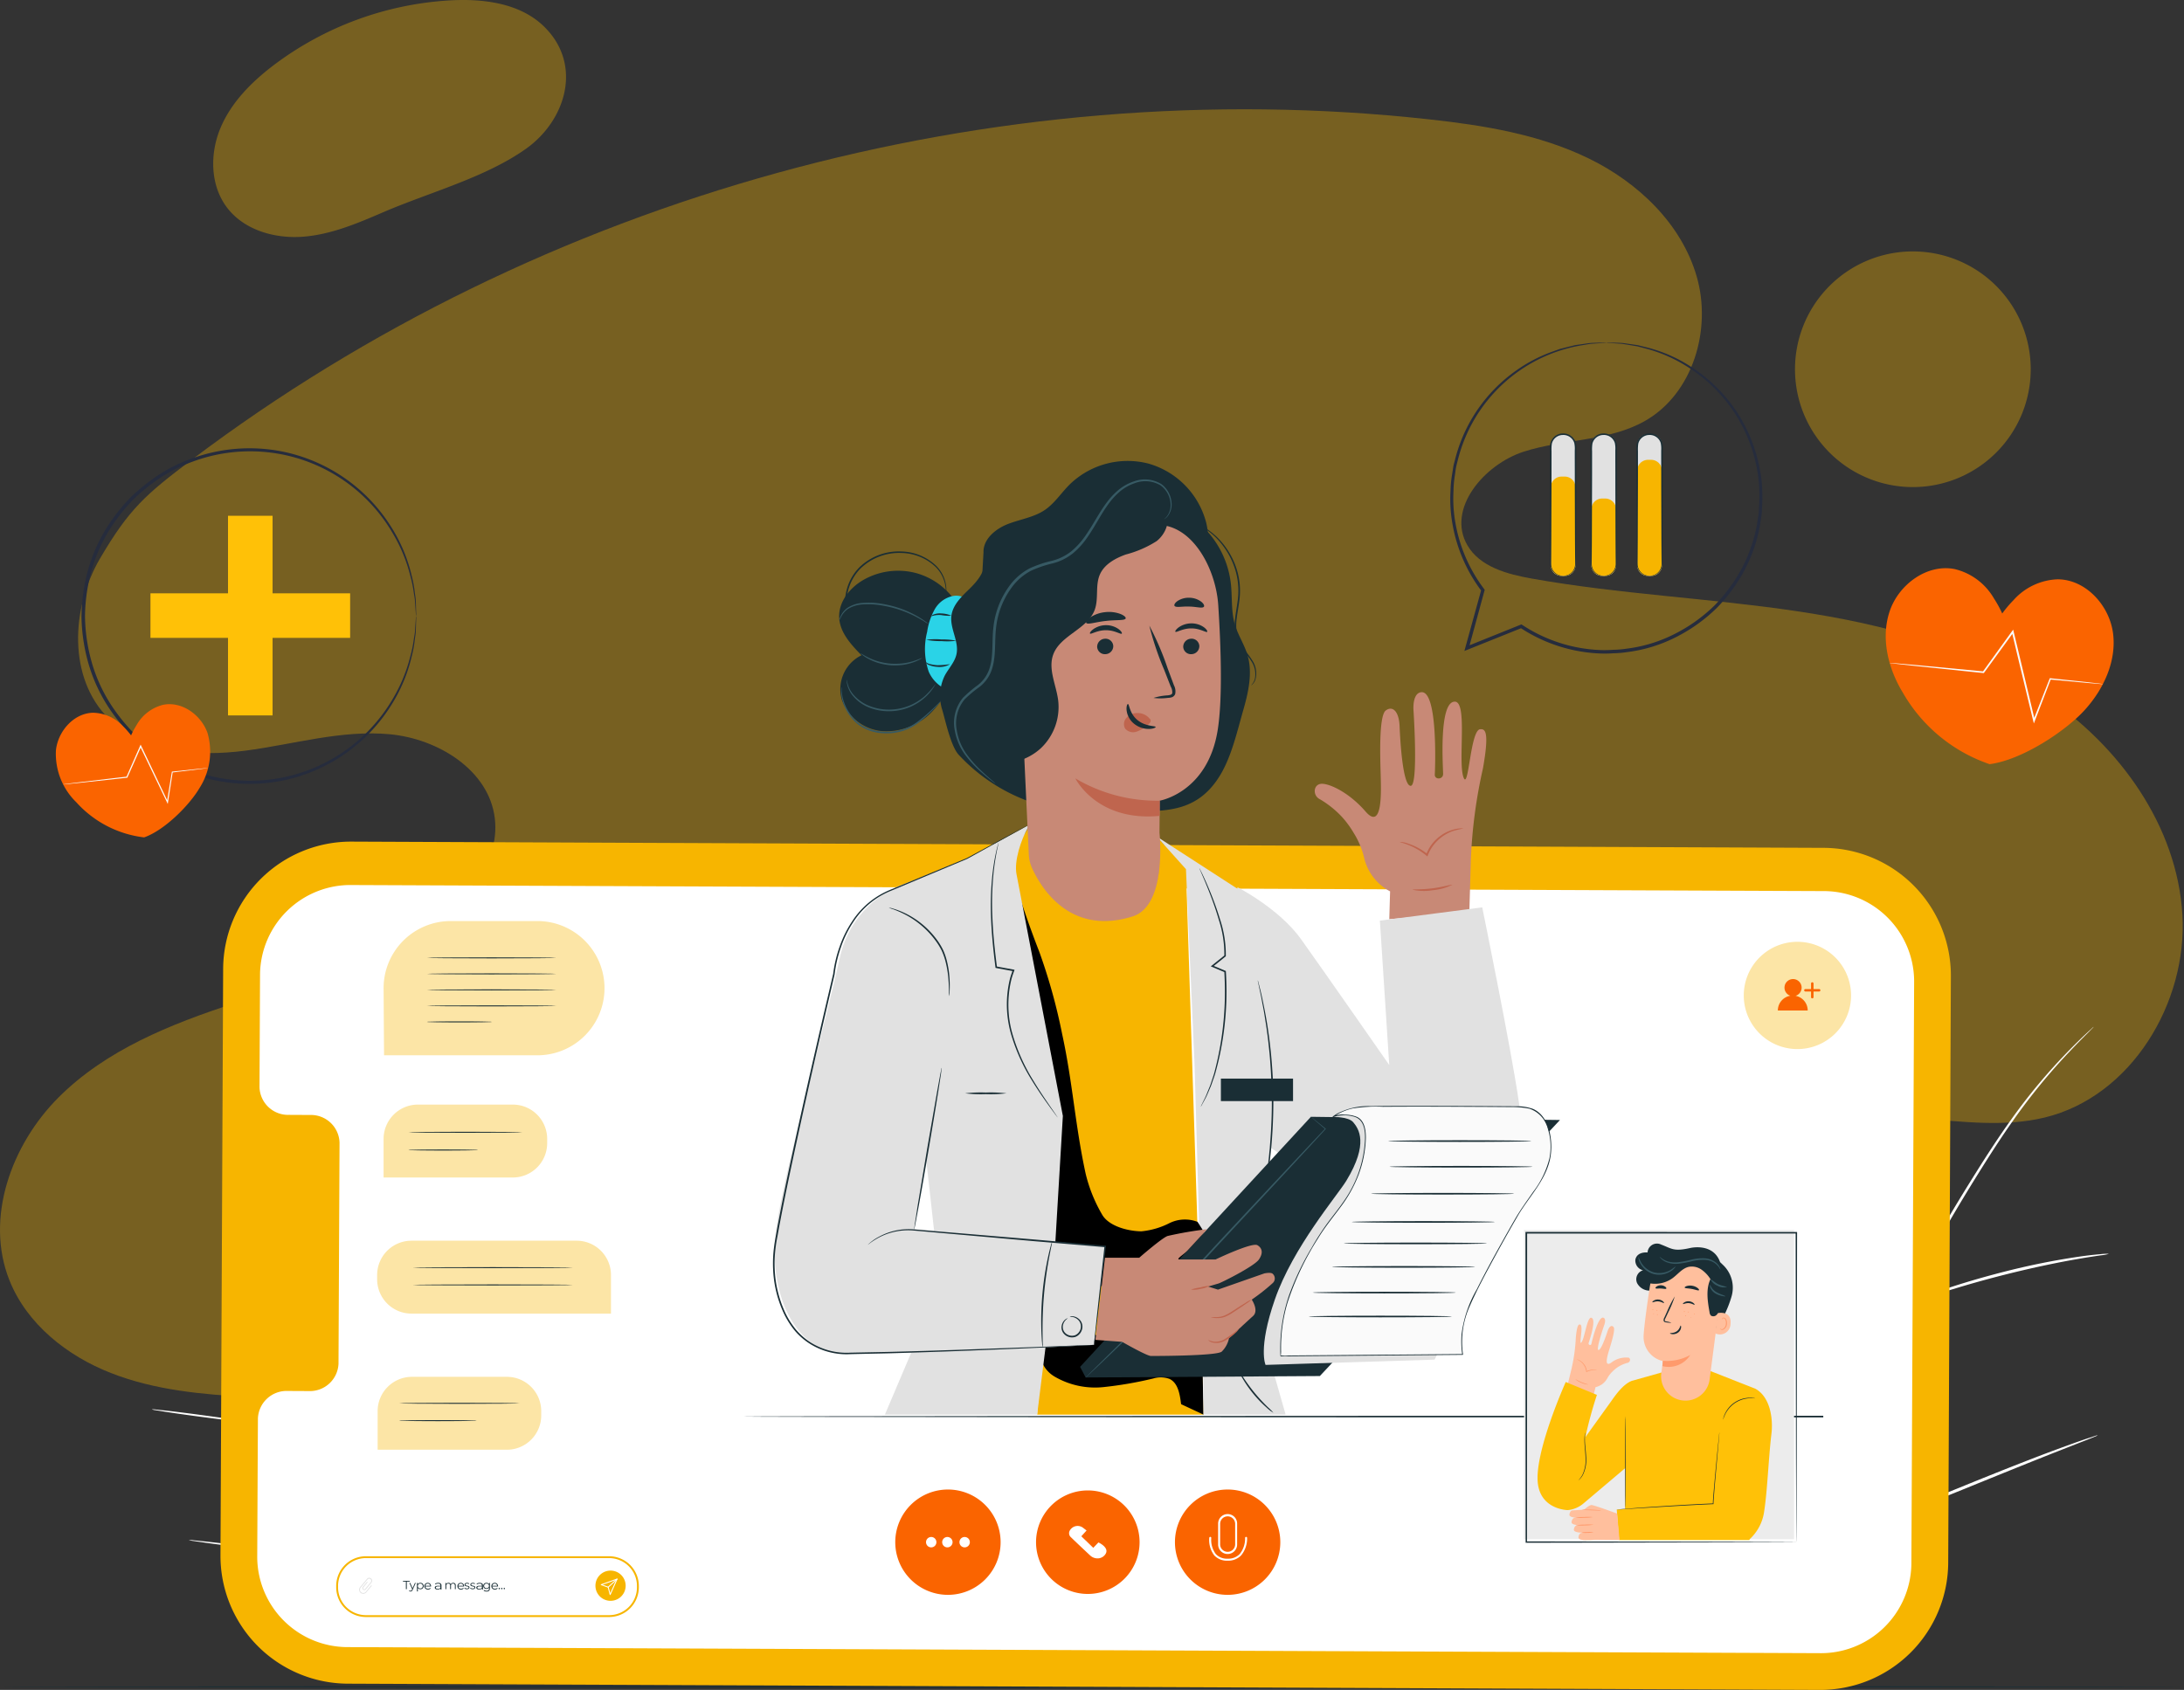 <svg xmlns="http://www.w3.org/2000/svg" xmlns:xlink="http://www.w3.org/1999/xlink" width="326.892" height="253" viewBox="0 0 326.892 253">
  <rect x="0" y="0" width="326.892" height="253" fill="#333333" stroke="none"/>
  <defs>
    <clipPath id="clip-path">
      <path id="Clip_35" data-name="Clip 35" d="M0,0H326.892V.473H0Z" transform="translate(0 0.362)" fill="none"/>
    </clipPath>
  </defs>
  <g id="Group_95448" data-name="Group 95448" transform="translate(-24 -164)">
    <g id="BG" transform="translate(24 164)">
      <path id="Fill_1" data-name="Fill 1" d="M96.088,191.467l96.839-3.788c20.916-.819,43.952-2.519,58.755-17.319,5.965-5.962,10.394-13.911,18.043-17.463,11.114-5.161,24.454.949,36.358-1.959,12.9-3.151,21.366-17.146,20.565-30.4s-9.392-25.179-20.414-32.594-24.243-10.862-37.383-12.813-26.467-2.534-39.545-4.863c-3.7-.658-7.8-1.751-9.678-5-3.14-5.425,2.488-12.094,8.454-14.013s12.7-1.5,18.143-4.6c7.168-4.082,10.017-13.681,7.733-21.607s-8.807-14.113-16.227-17.715S222.01,2.393,213.811,1.5C148.642-5.641,81,12.99,28.678,52.486,21.8,57.68,19.348,59.8,14.986,67.23s-4.836,17.9,1.273,23.985c5.151,5.13,13.275,5.751,20.482,4.808s14.366-3.133,21.6-2.456,14.87,5.38,15.722,12.6c.832,7.047-4.96,13.148-11.035,16.814-8.584,5.182-18.433,7.769-27.968,10.875S15.89,140.829,8.791,147.912-2.3,166.022,1.419,175.333c2.613,6.539,8.606,11.285,15.161,13.858s13.69,3.229,20.723,3.6c18.791.994,39.981-.59,58.785-1.325" transform="translate(0 16.358)" fill="rgba(247,181,0,0.35)"/>
      <path id="Fill_3" data-name="Fill 3" d="M25.484,31.755c-3.873,1.669-7.835,3.361-12.04,3.683S4.672,34.468,2.1,31.125s-2.636-8.124-1-12S5.84,12.171,9.2,9.642A48.45,48.45,0,0,1,35.481.054c4.967-.273,10.392.411,13.975,3.863,5.894,5.68,3.379,14.1-2.679,18.38C40.7,26.6,32.3,28.819,25.484,31.755" transform="translate(31.916 0)" fill="rgba(247,181,0,0.35)"/>
      <path id="Fill_5" data-name="Fill 5" d="M35.281,17.64A17.641,17.641,0,1,1,17.641,0,17.64,17.64,0,0,1,35.281,17.64" transform="translate(268.669 37.64)" fill="rgba(247,181,0,0.35)"/>
    </g>
    <g id="illus_2" data-name="illus / 2" transform="translate(24 215.281)">
      <g id="illus_2-2" data-name="illus / 2" transform="translate(0 -0.281)">
        <path id="Fill_1-2" data-name="Fill 1" d="M0,29.887H6.669V0H0Z" transform="translate(34.128 26.219)" fill="#ffc107"/>
        <path id="Fill_2" data-name="Fill 2" d="M0,6.669H29.887V0H0Z" transform="translate(22.52 37.828)" fill="#ffc107"/>
        <g id="Group_33" data-name="Group 33" transform="translate(3.78 15.709)">
          <path id="Fill_3-2" data-name="Fill 3" d="M50.088,25.11a2.273,2.273,0,0,1-.047-.4l-.086-1.181q-.026-.393-.056-.869c-.035-.318-.105-.663-.163-1.039a18.2,18.2,0,0,0-.526-2.565,23.787,23.787,0,0,0-2.769-6.589A24.7,24.7,0,0,0,16.772,1.94a25.693,25.693,0,0,0-3.216,1.415A25.762,25.762,0,0,0,10.533,5.3a27.8,27.8,0,0,0-2.8,2.378,27.941,27.941,0,0,0-2.415,2.859A23.877,23.877,0,0,0,1.8,17.329,26.347,26.347,0,0,0,.526,25.106a26.337,26.337,0,0,0,1.27,7.78A23.881,23.881,0,0,0,5.319,39.68a27.961,27.961,0,0,0,2.416,2.86,27.711,27.711,0,0,0,2.8,2.379,25.726,25.726,0,0,0,3.023,1.945,25.8,25.8,0,0,0,3.217,1.416A24.763,24.763,0,0,0,46.441,37.755a23.777,23.777,0,0,0,2.769-6.588,18.164,18.164,0,0,0,.526-2.565c.058-.375.127-.72.163-1.039s.039-.607.056-.869l.086-1.181a2.273,2.273,0,0,1,.047-.4,2.339,2.339,0,0,1,.007.4c-.009.293-.02.686-.034,1.187q-.014.4-.032.875c-.026.321-.088.669-.138,1.048a17.687,17.687,0,0,1-.482,2.592,23.61,23.61,0,0,1-2.715,6.689A25.08,25.08,0,0,1,29.815,49.795a25.181,25.181,0,0,1-13.208-1.059A26.167,26.167,0,0,1,13.322,47.3a26.126,26.126,0,0,1-3.089-1.977A28.125,28.125,0,0,1,7.375,42.9,28.35,28.35,0,0,1,4.9,39.985a24.361,24.361,0,0,1-3.6-6.934A26.861,26.861,0,0,1,0,25.106a26.823,26.823,0,0,1,1.3-7.942,24.339,24.339,0,0,1,3.6-6.932,28.384,28.384,0,0,1,2.47-2.914A28.289,28.289,0,0,1,10.234,4.9,26.08,26.08,0,0,1,13.323,2.92a26.154,26.154,0,0,1,3.284-1.436A25.18,25.18,0,0,1,29.813.424,25.077,25.077,0,0,1,46.692,12.313,23.593,23.593,0,0,1,49.408,19a17.642,17.642,0,0,1,.483,2.593c.05.379.111.727.138,1.048q.018.48.032.876c.014.5.026.895.034,1.188a2.331,2.331,0,0,1-.007.4" transform="translate(8.416 0.416)" fill="#262c3d"/>
          <path id="Fill_13" data-name="Fill 13" d="M0,13.457a2.959,2.959,0,0,1,.372-.534l1.082-1.4c.912-1.183,2.163-2.822,3.478-4.68S7.39,3.265,8.2,2.012L9.166.529A3.014,3.014,0,0,1,9.546,0a2.972,2.972,0,0,1-.289.584c-.2.366-.5.891-.891,1.531C7.595,3.4,6.481,5.14,5.157,7s-2.6,3.489-3.551,4.643c-.479.575-.871,1.036-1.151,1.347A2.953,2.953,0,0,1,0,13.457" transform="translate(34.094 133.05)" fill="#fff"/>
          <path id="Fill_15" data-name="Fill 15" d="M0,.009A2.556,2.556,0,0,1,.6.036L2.228.209C3.6.367,5.492.6,7.581.883s3.977.546,5.343.753l1.615.259a2.587,2.587,0,0,1,.587.132,2.476,2.476,0,0,1-.6-.026L12.9,1.828c-1.371-.158-3.264-.4-5.353-.674S3.568.608,2.2.4L.587.141A2.5,2.5,0,0,1,0,.009" transform="translate(18.938 144.278)" fill="#fff"/>
          <path id="Fill_17" data-name="Fill 17" d="M0,.008A4.208,4.208,0,0,1,.769.049L2.855.263c1.759.193,4.187.478,6.867.809s5.1.647,6.858.889l2.075.3a4.121,4.121,0,0,1,.756.147,4.207,4.207,0,0,1-.769-.042l-2.085-.215c-1.759-.192-4.188-.478-6.868-.809S4.584.7,2.831.456L.756.155A4.121,4.121,0,0,1,0,.008" transform="translate(24.481 163.848)" fill="#fff"/>
          <path id="Fill_19" data-name="Fill 19" d="M0,17.4a4.747,4.747,0,0,1,.454-.688l1.308-1.824c1.1-1.541,2.617-3.676,4.222-6.079S8.993,4.2,10,2.587l1.188-1.9A4.751,4.751,0,0,1,11.646,0a4.791,4.791,0,0,1-.371.737c-.254.466-.632,1.134-1.114,1.951C9.2,4.323,7.825,6.556,6.213,8.962S3.063,13.489,1.919,15c-.574.755-1.044,1.362-1.378,1.773A4.78,4.78,0,0,1,0,17.4" transform="translate(43.443 148.669)" fill="#fff"/>
          <path id="Fill_23" data-name="Fill 23" d="M0,77.512A216.343,216.343,0,0,1,7.173,53.733q1.114-3.108,2.2-6.137c.727-2.012,1.447-4.008,2.273-5.916a108.077,108.077,0,0,1,5.372-10.695c1.873-3.319,3.771-6.4,5.568-9.268s3.534-5.505,5.214-7.843A85.762,85.762,0,0,1,36.541,3.442C37.665,2.3,38.567,1.435,39.186.86l.708-.65A1.731,1.731,0,0,1,40.145,0a1.737,1.737,0,0,1-.22.243l-.677.682c-.6.6-1.48,1.476-2.584,2.64a90.63,90.63,0,0,0-8.61,10.5c-1.66,2.343-3.371,4.986-5.157,7.856s-3.666,5.958-5.525,9.275a109.291,109.291,0,0,0-5.327,10.664c-.818,1.9-1.53,3.878-2.257,5.9s-1.455,4.063-2.2,6.134A222.018,222.018,0,0,0,.4,77.606" transform="translate(269.455 87.017)" fill="#fff"/>
          <path id="Fill_25" data-name="Fill 25" d="M5.128,26.315a4.929,4.929,0,0,1-.3-1.014c-.167-.659-.377-1.619-.618-2.81-.486-2.38-1.045-5.69-1.647-9.341S1.358,6.2.838,3.837C.581,2.653.363,1.7.2,1.038A4.848,4.848,0,0,1,.006,0,4.775,4.775,0,0,1,.371.992c.21.646.475,1.594.772,2.772C1.744,6.121,2.4,9.417,3,13.074c.585,3.605,1.114,6.867,1.518,9.358.189,1.125.35,2.073.479,2.833a4.845,4.845,0,0,1,.128,1.05" transform="translate(276.099 102.357)" fill="#fff"/>
          <path id="Fill_27" data-name="Fill 27" d="M30.65.015a6.747,6.747,0,0,1-1.228.223c-.791.119-1.936.284-3.345.534-2.821.478-6.695,1.274-10.929,2.34S7.123,5.321,4.405,6.221c-1.363.44-2.456.826-3.213,1.089A6.727,6.727,0,0,1,0,7.679a6.59,6.59,0,0,1,1.13-.534C1.871,6.833,2.95,6.4,4.3,5.919c2.7-.98,6.49-2.166,10.737-3.244A109.523,109.523,0,0,1,26.029.458C27.448.248,28.6.128,29.4.064A6.642,6.642,0,0,1,30.65.015" transform="translate(281.227 120.993)" fill="#fff"/>
          <path id="Fill_29" data-name="Fill 29" d="M18,38.651a1.6,1.6,0,0,1-.235-.365l-.6-1.09c-.515-.948-1.224-2.34-2.078-4.071-1.71-3.461-3.921-8.316-6.29-13.707S4.266,9.156,2.631,5.665L.682,1.535.158.407A1.592,1.592,0,0,1,0,0,1.627,1.627,0,0,1,.237.366l.6,1.089C1.35,2.4,2.06,3.795,2.913,5.526c1.71,3.461,3.921,8.317,6.29,13.709s4.532,10.259,6.168,13.752c.8,1.7,1.459,3.093,1.948,4.13.21.45.382.823.524,1.127a1.622,1.622,0,0,1,.156.407" transform="translate(251.803 125.284)" fill="#fff"/>
          <path id="Fill_31" data-name="Fill 31" d="M40.393,0a1.629,1.629,0,0,1-.4.193L38.822.67,34.5,2.365C30.845,3.8,25.825,5.835,20.28,8.092S9.688,12.344,6.006,13.7c-1.841.68-3.336,1.214-4.376,1.562-.482.158-.878.287-1.2.394A1.594,1.594,0,0,1,0,15.766a1.7,1.7,0,0,1,.4-.194L1.571,15.1,5.9,13.4c3.652-1.432,8.673-3.469,14.219-5.728S30.7,3.425,34.386,2.068C36.227,1.388,37.722.854,38.763.505l1.2-.394A1.64,1.64,0,0,1,40.393,0" transform="translate(269.803 148.169)" fill="#fff"/>
        </g>
        <g id="Group_36" data-name="Group 36" transform="translate(0 200.946)">
          <path id="Clip_35-2" data-name="Clip 35" d="M0,0H326.892V.473H0Z" transform="translate(0 0.362)" fill="none"/>
          <g id="Group_36-2" data-name="Group 36" clip-path="url(#clip-path)">
            <path id="Fill_34" data-name="Fill 34" d="M326.892.236c0,.069-73.183.123-163.438.123C73.167.359,0,.3,0,.236S73.167.113,163.454.113c90.255,0,163.438.055,163.438.123" transform="translate(0 0.362)" fill="#1a2e35"/>
          </g>
        </g>
        <g id="Group_9" data-name="Group 9" transform="translate(8)">
          <g id="Group_150" data-name="Group 150" transform="translate(209)">
            <path id="Fill_130" data-name="Fill 130" d="M2.079,21.211H1.626A1.626,1.626,0,0,1,0,19.584V1.627A1.627,1.627,0,0,1,1.626,0h.453A1.627,1.627,0,0,1,3.706,1.627V19.584a1.627,1.627,0,0,1-1.627,1.626" transform="translate(15.112 14.009)" fill="#e1e1e1"/>
            <path id="Fill_132" data-name="Fill 132" d="M2.079,14.872H1.626A1.626,1.626,0,0,1,0,13.245V1.627A1.627,1.627,0,0,1,1.626,0h.453A1.627,1.627,0,0,1,3.706,1.627V13.245a1.627,1.627,0,0,1-1.627,1.626" transform="translate(15.112 20.348)" fill="#f7b500"/>
            <path id="Fill_134" data-name="Fill 134" d="M2.079,21.211H1.626A1.626,1.626,0,0,1,0,19.584V1.627A1.627,1.627,0,0,1,1.626,0h.453A1.627,1.627,0,0,1,3.706,1.627V19.584a1.627,1.627,0,0,1-1.627,1.626" transform="translate(21.182 14.009)" fill="#e1e1e1"/>
            <path id="Fill_136" data-name="Fill 136" d="M2.079,11.584H1.626A1.626,1.626,0,0,1,0,9.958V1.627A1.627,1.627,0,0,1,1.626,0h.453A1.627,1.627,0,0,1,3.706,1.627V9.958a1.627,1.627,0,0,1-1.627,1.626" transform="translate(21.182 23.636)" fill="#f7b500"/>
            <path id="Fill_138" data-name="Fill 138" d="M2.08,21.211H1.627A1.627,1.627,0,0,1,0,19.584V1.627A1.627,1.627,0,0,1,1.627,0H2.08A1.627,1.627,0,0,1,3.706,1.627V19.584A1.626,1.626,0,0,1,2.08,21.211" transform="translate(28.05 14.009)" fill="#e1e1e1"/>
            <path id="Fill_140" data-name="Fill 140" d="M2.08,17.379H1.627A1.627,1.627,0,0,1,0,15.753V1.627A1.627,1.627,0,0,1,1.627,0H2.08A1.627,1.627,0,0,1,3.706,1.627V15.753A1.626,1.626,0,0,1,2.08,17.379" transform="translate(28.05 17.841)" fill="#f7b500"/>
            <path id="Fill_142" data-name="Fill 142" d="M2.021,21.327a4.27,4.27,0,0,0,.463-.086,1.774,1.774,0,0,0,1.282-1.708q0-.542-.009-1.17c0-.843-.011-1.8-.017-2.854-.007-2.12-.016-4.637-.025-7.429,0-1.4,0-2.866-.007-4.387q0-.571,0-1.151a4.064,4.064,0,0,0-.076-1.128A1.708,1.708,0,0,0,1.914.23,1.7,1.7,0,0,0,.278,1.51,5.8,5.8,0,0,0,.227,2.648q0,.581,0,1.151c0,1.521,0,2.989-.007,4.388C.21,10.98.2,13.5.194,15.616.188,16.671.183,17.627.178,18.47c0,.418-.012.814,0,1.167a1.743,1.743,0,0,0,.3.895,1.812,1.812,0,0,0,1.078.736c.3.062.468.046.467.06a1.484,1.484,0,0,1-.477-.015A1.825,1.825,0,0,1,.065,19.643C.05,19.278.056,18.891.05,18.47c-.005-.843-.01-1.8-.017-2.854C.026,13.5.018,10.98.009,8.187.006,6.788,0,5.321,0,3.8q0-.571,0-1.151,0-.29,0-.583a2.262,2.262,0,0,1,.057-.61A1.92,1.92,0,0,1,1.914,0a1.961,1.961,0,0,1,1.2.345,1.934,1.934,0,0,1,.732,1,2.133,2.133,0,0,1,.086.613q0,.293,0,.583,0,.58,0,1.151c0,1.521,0,2.988-.007,4.387-.009,2.792-.017,5.309-.024,7.429-.006,1.055-.012,2.011-.017,2.854q0,.628-.009,1.17a1.846,1.846,0,0,1-.283.958,1.786,1.786,0,0,1-1.1.8,1.342,1.342,0,0,1-.475.042" transform="translate(14.998 13.893)" fill="#1a2e35"/>
            <path id="Fill_144" data-name="Fill 144" d="M2.021,21.327a4.27,4.27,0,0,0,.463-.086,1.774,1.774,0,0,0,1.282-1.708q0-.542-.009-1.17c-.005-.843-.011-1.8-.017-2.854-.007-2.12-.016-4.637-.025-7.429,0-1.4,0-2.866-.007-4.387q0-.571,0-1.151a4.064,4.064,0,0,0-.076-1.128A1.708,1.708,0,0,0,1.914.23,1.7,1.7,0,0,0,.278,1.51,5.8,5.8,0,0,0,.227,2.648q0,.581,0,1.151c0,1.521,0,2.989-.007,4.388C.21,10.98.2,13.5.194,15.616.188,16.671.183,17.627.178,18.47c0,.418-.012.814,0,1.167a1.739,1.739,0,0,0,.3.895,1.812,1.812,0,0,0,1.078.736c.3.062.468.046.467.06a1.482,1.482,0,0,1-.477-.015A1.824,1.824,0,0,1,.065,19.643C.05,19.278.056,18.891.05,18.47c-.005-.843-.01-1.8-.017-2.854C.026,13.5.018,10.98.009,8.187.007,6.788,0,5.321,0,3.8q0-.571,0-1.151,0-.29,0-.583a2.262,2.262,0,0,1,.057-.61A1.92,1.92,0,0,1,1.914,0a1.961,1.961,0,0,1,1.2.345,1.934,1.934,0,0,1,.732,1,2.133,2.133,0,0,1,.086.613q0,.293,0,.583,0,.58,0,1.151c0,1.521,0,2.988-.007,4.387-.009,2.792-.017,5.309-.024,7.429-.006,1.055-.012,2.011-.017,2.854q0,.628-.009,1.17a1.846,1.846,0,0,1-.283.958,1.786,1.786,0,0,1-1.1.8,1.342,1.342,0,0,1-.475.042" transform="translate(21.068 13.893)" fill="#1a2e35"/>
            <path id="Fill_146" data-name="Fill 146" d="M2.021,21.327a4.3,4.3,0,0,0,.463-.086,1.776,1.776,0,0,0,1.282-1.708q0-.542-.009-1.17c-.005-.843-.011-1.8-.017-2.854-.007-2.12-.016-4.637-.025-7.429,0-1.4,0-2.866-.007-4.387q0-.571,0-1.151a4.082,4.082,0,0,0-.077-1.128A1.707,1.707,0,0,0,1.914.23,1.694,1.694,0,0,0,.279,1.51,5.8,5.8,0,0,0,.227,2.648q0,.581,0,1.151c0,1.521,0,2.989-.006,4.388C.21,10.98.2,13.5.195,15.616.188,16.671.183,17.627.178,18.47c0,.418-.012.814,0,1.167a1.739,1.739,0,0,0,.3.895,1.813,1.813,0,0,0,1.078.736c.3.062.469.046.468.06a1.484,1.484,0,0,1-.477-.015A1.825,1.825,0,0,1,.065,19.643C.051,19.278.056,18.891.05,18.47c-.005-.843-.01-1.8-.017-2.854C.026,13.5.018,10.98.009,8.187.007,6.788,0,5.321,0,3.8q0-.571,0-1.151,0-.29,0-.583a2.262,2.262,0,0,1,.058-.61A1.92,1.92,0,0,1,1.914,0a1.959,1.959,0,0,1,1.2.345,1.932,1.932,0,0,1,.732,1,2.133,2.133,0,0,1,.086.613q0,.293,0,.583,0,.58,0,1.151c0,1.521,0,2.988-.007,4.387-.009,2.792-.017,5.309-.024,7.429-.007,1.055-.012,2.011-.017,2.854q0,.628-.009,1.17a1.842,1.842,0,0,1-.283.958,1.786,1.786,0,0,1-1.1.8,1.339,1.339,0,0,1-.475.042" transform="translate(27.935 13.893)" fill="#1a2e35"/>
            <path id="Fill_148" data-name="Fill 148" d="M23.368.009a2.244,2.244,0,0,1,.4-.007l1.178.033c.259.012.55.012.869.039L26.854.22l1.213.174L29.421.73a21.942,21.942,0,0,1,6.566,2.863,23.567,23.567,0,0,1,6.791,6.614,23.767,23.767,0,0,1,3.853,10.8,23.942,23.942,0,0,1,.064,3.175c-.037.537-.026,1.083-.1,1.624s-.164,1.086-.246,1.635a23.306,23.306,0,0,1-2.207,6.461,24.881,24.881,0,0,1-4.22,5.807,24.394,24.394,0,0,1-6.081,4.368,22.094,22.094,0,0,1-7.411,2.275,14.722,14.722,0,0,1-1.977.168,17.822,17.822,0,0,1-2,.036,23.657,23.657,0,0,1-4-.506A23.383,23.383,0,0,1,10.479,42.7l.241.024L2.6,45.983l-.481.193.137-.5L4.647,37l.041.214A23.281,23.281,0,0,1,.357,27.3a21.068,21.068,0,0,1-.316-5.08,16.276,16.276,0,0,1,.23-2.44q.093-.6.185-1.187c.072-.39.191-.769.284-1.149a23.21,23.21,0,0,1,9.055-13.2A22.2,22.2,0,0,1,15.184,1.4L16.4.965,17.55.672,18.6.41c.338-.065.664-.1.971-.146C20.189.186,20.728.08,21.2.057l1.193-.04L23.122,0a1.1,1.1,0,0,1,.246.009,1.116,1.116,0,0,1-.246.034L22.4.1,21.212.18c-.469.036-1,.155-1.61.244A23.084,23.084,0,0,0,1.146,17.546c-.089.374-.2.745-.273,1.129S.756,19.45.7,19.841a16.012,16.012,0,0,0-.215,2.4,20.69,20.69,0,0,0,.329,4.98,22.858,22.858,0,0,0,4.272,9.7l.073.1-.032.118q-1.148,4.205-2.368,8.682l-.344-.306,8.113-3.267.127-.052.115.076a22.9,22.9,0,0,0,7.79,3.275,23.267,23.267,0,0,0,3.913.495A17.369,17.369,0,0,0,24.424,46a14.224,14.224,0,0,0,1.933-.163,21.617,21.617,0,0,0,7.248-2.216,23.961,23.961,0,0,0,5.956-4.262,24.465,24.465,0,0,0,4.145-5.675,22.863,22.863,0,0,0,2.182-6.323q.125-.807.248-1.6c.079-.531.069-1.067.109-1.592A23.64,23.64,0,0,0,46.2,21.05,22.933,22.933,0,0,0,35.827,3.841,22.083,22.083,0,0,0,29.368.928L28.03.572l-1.2-.2L25.8.205C25.485.17,25.2.162,24.94.141L23.768.056a2.242,2.242,0,0,1-.4-.047" transform="translate(0.067 0.281)" fill="#262c3d"/>
          </g>
          <path id="Path" d="M106.85,259l-87.808-.4A19.14,19.14,0,0,1,0,239.373L.934,19.065A19.138,19.138,0,0,1,20.15,0l87.808.4A19.139,19.139,0,0,1,127,19.627l-.933,220.308A19.133,19.133,0,0,1,106.85,259Z" transform="translate(25 202) rotate(-90)" fill="#f7b500"/>
          <path id="Path-2" data-name="Path" d="M101.708.422,84.732.341A4.279,4.279,0,0,0,80.59,4.75l-.016,3.161a4.279,4.279,0,0,1-4.141,4.409L43.34,12.166a4.283,4.283,0,0,1-4.1-4.45l.016-3.161a4.294,4.294,0,0,0-4.1-4.45L29.18.073,14.326,0A13.546,13.546,0,0,0,.907,13.666L0,233.808a13.541,13.541,0,0,0,13.292,13.779l87.382.413a13.546,13.546,0,0,0,13.419-13.665L115,14.192A13.532,13.532,0,0,0,101.708.422Z" transform="translate(30.5 196.5) rotate(-90)" fill="#fff"/>
          <g id="Group_8" data-name="Group 8" transform="translate(42 86)">
            <path id="Fill_80" data-name="Fill 80" d="M23.015,20.1H.066L0,10.116A10.05,10.05,0,0,1,10.049,0H23.015a10.05,10.05,0,0,1,0,20.1" transform="translate(7.415 0.892)" fill="#fce5a6"/>
            <path id="Fill_81" data-name="Fill 81" d="M40.845,9.1H4.451A4.456,4.456,0,0,1,0,4.648v-.2A4.456,4.456,0,0,1,4.451,0H40.845A4.457,4.457,0,0,1,45.3,4.451v.2A4.457,4.457,0,0,1,40.845,9.1ZM4.451.278A4.178,4.178,0,0,0,.278,4.451v.2A4.178,4.178,0,0,0,4.451,8.821H40.845a4.178,4.178,0,0,0,4.173-4.173v-.2A4.178,4.178,0,0,0,40.845.278Z" transform="translate(0.32 95.989)" fill="#f7b500"/>
            <path id="Fill_82" data-name="Fill 82" d="M4.524,2.262A2.262,2.262,0,1,1,2.262,0,2.262,2.262,0,0,1,4.524,2.262" transform="translate(39.122 98.139)" fill="#f7b500"/>
            <path id="Fill_83" data-name="Fill 83" d="M1.408,2.456H1.4A.07.07,0,0,1,1.34,2.4l-.289-1.07-1-.356a.07.07,0,0,1,0-.131L2.409,0a.067.067,0,0,1,.024,0,.068.068,0,0,1,.05.022A.069.069,0,0,1,2.5.1L1.471,2.415A.069.069,0,0,1,1.408,2.456ZM2.3.19.277.913l.854.3a.069.069,0,0,1,.044.048l.247.916L2.3.19Z" transform="translate(39.919 99.341)" fill="#fff"/>
            <path id="Fill_84" data-name="Fill 84" d="M.07,1.35a.07.07,0,0,1-.047-.121L1.347.018a.07.07,0,0,1,.1,0,.069.069,0,0,1,0,.1L.117,1.332A.07.07,0,0,1,.07,1.35" transform="translate(40.957 99.341)" fill="#fff"/>
            <path id="Fill_85" data-name="Fill 85" d="M.437.114H0V0H1.006V.114H.568v1.13H.437Z" transform="translate(10.318 99.672)" fill="#1a2e35"/>
            <path id="Fill_86" data-name="Fill 86" d="M1.006,0,.538,1.046c-.078.183-.178.242-.311.242A.318.318,0,0,1,0,1.2l.059-.094a.233.233,0,0,0,.171.071c.084,0,.14-.039.194-.156L.464.933.046,0H.178L.529.794.881,0Z" transform="translate(11.226 99.981)" fill="#1a2e35"/>
            <path id="Fill_87" data-name="Fill 87" d="M.133,1.286H0V.007H.128V.192A.434.434,0,0,1,.508,0,.462.462,0,0,1,1,.474.463.463,0,0,1,.508.95.438.438,0,0,1,.133.766v.519ZM.5.11A.354.354,0,0,0,.131.474.35.35,0,0,0,.5.838.35.35,0,0,0,.867.474.354.354,0,0,0,.5.11Z" transform="translate(12.41 99.974)" fill="#1a2e35"/>
            <path id="Fill_88" data-name="Fill 88" d="M.539,1A.5.5,0,0,1,0,.5.484.484,0,0,1,.5,0,.477.477,0,0,1,1,.5C1,.5,1,.511,1,.517S1,.532,1,.54H.139a.374.374,0,0,0,.4.342A.419.419,0,0,0,.858.753L.936.839A.516.516,0,0,1,.539,1ZM.5.114A.353.353,0,0,0,.139.441H.867A.348.348,0,0,0,.5.114Z" transform="translate(13.52 99.974)" fill="#1a2e35"/>
            <path id="Fill_89" data-name="Fill 89" d="M.436,1C.171,1,0,.888,0,.714S.163.436.46.436H.839V.375C.839.205.722.115.5.115A.693.693,0,0,0,.1.231L.032.132A.864.864,0,0,1,.517,0C.833,0,1,.132,1,.381v.61H.846V.837A.488.488,0,0,1,.436,1ZM.464.535c-.2,0-.306.059-.306.175S.271.9.46.9a.391.391,0,0,0,.379-.2V.535Z" transform="translate(15.076 99.975)" fill="#1a2e35"/>
            <path id="Fill_90" data-name="Fill 90" d="M1.542.4V.941H1.416V.412c0-.2-.1-.3-.268-.3A.3.3,0,0,0,.835.451V.941H.709V.412c0-.2-.1-.3-.27-.3A.3.3,0,0,0,.126.451V.941H0V.007H.121V.178A.378.378,0,0,1,.464,0,.335.335,0,0,1,.8.2a.407.407,0,0,1,.37-.2.353.353,0,0,1,.377.4" transform="translate(16.668 99.974)" fill="#1a2e35"/>
            <path id="Fill_91" data-name="Fill 91" d="M.539,1A.5.5,0,0,1,0,.5.484.484,0,0,1,.5,0,.477.477,0,0,1,1,.5C1,.5,1,.511,1,.517S1,.532,1,.54H.139a.374.374,0,0,0,.4.342A.415.415,0,0,0,.857.753L.936.839A.516.516,0,0,1,.539,1ZM.5.114A.353.353,0,0,0,.139.441H.867A.348.348,0,0,0,.5.114Z" transform="translate(18.463 99.974)" fill="#1a2e35"/>
            <path id="Fill_92" data-name="Fill 92" d="M0,.835l.057-.1A.562.562,0,0,0,.389.841C.567.841.64.78.64.688.64.444.034.636.034.267.034.114.165,0,.4,0a.635.635,0,0,1,.33.087l-.055.1A.48.48,0,0,0,.4.109C.234.109.16.174.16.263c0,.252.606.062.606.421C.766.845.623.951.38.951A.622.622,0,0,1,0,.835" transform="translate(19.501 99.974)" fill="#1a2e35"/>
            <path id="Fill_93" data-name="Fill 93" d="M0,.835l.057-.1A.562.562,0,0,0,.389.841c.178,0,.25-.06.25-.153C.639.444.034.636.034.267.034.114.165,0,.4,0a.637.637,0,0,1,.33.087l-.055.1A.48.48,0,0,0,.4.109C.234.109.16.174.16.263c0,.252.606.062.606.421C.766.845.623.951.38.951A.62.62,0,0,1,0,.835" transform="translate(20.37 99.974)" fill="#1a2e35"/>
            <path id="Fill_94" data-name="Fill 94" d="M.436,1C.171,1,0,.888,0,.714S.163.436.46.436H.839V.375C.839.205.722.115.5.115A.693.693,0,0,0,.1.231L.032.132A.864.864,0,0,1,.517,0C.833,0,1,.132,1,.381v.61H.846V.837A.488.488,0,0,1,.436,1ZM.464.535c-.2,0-.306.059-.306.175S.271.9.46.9a.391.391,0,0,0,.379-.2V.535Z" transform="translate(21.29 99.975)" fill="#1a2e35"/>
            <path id="Fill_95" data-name="Fill 95" d="M.513,1.3a.7.7,0,0,1-.454-.144l.067-.1a.591.591,0,0,0,.383.128c.245,0,.359-.108.359-.338V.725A.445.445,0,0,1,.49.906.458.458,0,0,1,0,.451.456.456,0,0,1,.49,0,.441.441,0,0,1,.874.186V.007H1V.828C1,1.142.841,1.3.513,1.3ZM.5.11A.34.34,0,0,0,.133.451.342.342,0,0,0,.5.795.343.343,0,1,0,.5.11Z" transform="translate(22.326 99.974)" fill="#1a2e35"/>
            <path id="Fill_96" data-name="Fill 96" d="M.539,1A.5.5,0,0,1,0,.5.484.484,0,0,1,.5,0,.477.477,0,0,1,1,.5C1,.5,1,.511,1,.517S1,.532,1,.54H.139a.374.374,0,0,0,.4.342A.419.419,0,0,0,.858.753L.936.839A.516.516,0,0,1,.539,1ZM.5.114A.353.353,0,0,0,.139.441H.868A.35.35,0,0,0,.5.114Z" transform="translate(23.545 99.974)" fill="#1a2e35"/>
            <path id="Fill_97" data-name="Fill 97" d="M.141.235a.094.094,0,0,1,.095-.1.1.1,0,0,1,.1.1.1.1,0,0,1-.1.1.1.1,0,0,1-.095-.1" transform="translate(24.49 100.592)" fill="#1a2e35"/>
            <path id="Fill_98" data-name="Fill 98" d="M.141.235a.094.094,0,0,1,.094-.1.1.1,0,0,1,.1.1.1.1,0,0,1-.1.1.1.1,0,0,1-.094-.1" transform="translate(24.867 100.592)" fill="#1a2e35"/>
            <path id="Fill_99" data-name="Fill 99" d="M.141.235a.094.094,0,0,1,.094-.1.1.1,0,0,1,.1.1.1.1,0,0,1-.1.1.1.1,0,0,1-.094-.1" transform="translate(25.244 100.592)" fill="#1a2e35"/>
            <path id="Fill_100" data-name="Fill 100" d="M.989,2.086a.492.492,0,1,1-.757-.63L1.251.234a.318.318,0,1,1,.49.407L.877,1.679h0a.181.181,0,0,1-.27-.228l.665-.8L1.182.576l-.635.763h0l-.031.037,0,0a.294.294,0,0,0,.448.373l0,0,.017-.021L1,1.718H1L1.842.706h0A.437.437,0,0,0,1.169.147h0L.105,1.423l0,0a.611.611,0,0,0,.935.779l0,0L1.9,1.176,1.811,1.1Z" transform="translate(3.758 99.228)" fill="#e1e1e1"/>
            <path id="Fill_101" data-name="Fill 101" d="M19.375.236c0,.042-4.337.077-9.687.077S0,.278,0,.236,4.337.16,9.688.16s9.687.034,9.687.077" transform="translate(13.903 6.169)" fill="#1a2e35"/>
            <path id="Fill_102" data-name="Fill 102" d="M19.375.236c0,.042-4.337.077-9.687.077S0,.278,0,.236,4.337.16,9.688.16s9.687.034,9.687.077" transform="translate(13.903 8.565)" fill="#1a2e35"/>
            <path id="Fill_103" data-name="Fill 103" d="M19.375.236c0,.042-4.337.077-9.687.077S0,.278,0,.236,4.337.16,9.688.16s9.687.034,9.687.077" transform="translate(13.903 10.961)" fill="#1a2e35"/>
            <path id="Fill_104" data-name="Fill 104" d="M19.375.236c0,.042-4.337.077-9.687.077S0,.278,0,.236,4.337.16,9.688.16s9.687.034,9.687.077" transform="translate(13.903 13.357)" fill="#1a2e35"/>
            <path id="Fill_105" data-name="Fill 105" d="M9.722.236a1.884,1.884,0,0,1-.382.03L8.3.29C7.418.3,6.2.313,4.861.313S2.3.3,1.424.29L.382.266A1.884,1.884,0,0,1,0,.236,1.841,1.841,0,0,1,.382.207L1.424.182C2.3.168,3.519.16,4.861.16S7.418.168,8.3.182L9.34.207a1.841,1.841,0,0,1,.382.03" transform="translate(13.903 15.753)" fill="#1a2e35"/>
            <path id="Fill_106" data-name="Fill 106" d="M19.342,10.915H0V5.143A5.143,5.143,0,0,1,5.143,0h14.2a5.142,5.142,0,0,1,5.142,5.143v.629a5.142,5.142,0,0,1-5.142,5.143" transform="translate(7.414 28.37)" fill="#fce5a6"/>
            <path id="Fill_107" data-name="Fill 107" d="M17.041.236c0,.043-3.815.077-8.52.077S0,.279,0,.236,3.814.16,8.521.16s8.52.034,8.52.076" transform="translate(11.136 32.28)" fill="#1a2e35"/>
            <path id="Fill_108" data-name="Fill 108" d="M10.406.237A2.137,2.137,0,0,1,10,.266L8.882.29C7.941.3,6.64.313,5.2.313S2.465.3,1.524.29L.409.266A2.135,2.135,0,0,1,0,.237,2.1,2.1,0,0,1,.409.207L1.524.183C2.465.168,3.766.16,5.2.16S7.941.168,8.882.183L10,.207a2.107,2.107,0,0,1,.409.03" transform="translate(11.136 34.937)" fill="#1a2e35"/>
            <path id="Fill_114" data-name="Fill 114" d="M5.143,10.915H35V5.143A5.143,5.143,0,0,0,29.855,0H5.143A5.143,5.143,0,0,0,0,5.143v.63a5.143,5.143,0,0,0,5.143,5.143" transform="translate(6.448 48.748)" fill="#fce5a6"/>
            <path id="Fill_115" data-name="Fill 115" d="M24.027.236c0,.042-5.379.077-12.013.077S0,.278,0,.236,5.378.16,12.014.16,24.027.194,24.027.236" transform="translate(11.747 52.545)" fill="#1a2e35"/>
            <path id="Fill_116" data-name="Fill 116" d="M24.027.236c0,.043-5.379.077-12.013.077S0,.279,0,.236,5.378.16,12.014.16,24.027.194,24.027.236" transform="translate(11.747 55.133)" fill="#1a2e35"/>
            <path id="Fill_117" data-name="Fill 117" d="M19.342,10.915H0V5.143A5.142,5.142,0,0,1,5.143,0h14.2a5.143,5.143,0,0,1,5.143,5.143v.629a5.143,5.143,0,0,1-5.143,5.143" transform="translate(6.522 69.128)" fill="#fce5a6"/>
            <path id="Fill_118" data-name="Fill 118" d="M18.027.236c0,.043-4.036.077-9.013.077S0,.279,0,.236,4.035.16,9.014.16s9.013.034,9.013.077" transform="translate(9.75 72.858)" fill="#1a2e35"/>
            <path id="Fill_119" data-name="Fill 119" d="M11.592.237a2.643,2.643,0,0,1-.456.029L9.895.29C8.846.3,7.4.313,5.8.313S2.746.3,1.7.29L.456.266A2.643,2.643,0,0,1,0,.237,2.6,2.6,0,0,1,.456.207L1.7.183C2.746.168,4.2.16,5.8.16s3.05.009,4.1.023l1.242.024a2.6,2.6,0,0,1,.456.03" transform="translate(9.75 75.451)" fill="#1a2e35"/>
          </g>
          <g id="Group_3" data-name="Group 3" transform="translate(103 18)">
            <path id="Fill_151" data-name="Fill 151" d="M.347,2.017,2.388,4.058a1.219,1.219,0,0,0,.835.346A1.182,1.182,0,0,0,4.405,3.223a1.232,1.232,0,0,0-.346-.835L2.017.346A1.219,1.219,0,0,0,1.182,0,1.2,1.2,0,0,0,.347.346,1.187,1.187,0,0,0,0,1.181a1.229,1.229,0,0,0,.346.835" transform="translate(84.296 128.719)" fill="#fafafa"/>
            <path id="Fill_153" data-name="Fill 153" d="M4.572.236A10.711,10.711,0,0,1,2.286.36,10.7,10.7,0,0,1,0,.236,10.7,10.7,0,0,1,2.286.113,10.711,10.711,0,0,1,4.572.236" transform="translate(87.48 99.733)" fill="#375a64"/>
            <path id="Fill_155" data-name="Fill 155" d="M22.243,12.676c-.811-2.452.653-11.244-1.273-11.261-2.455-.021-1.749,9.94-1.755,10.831-.005.866-1.293.881-1.245.077C18.039,11.169,18.423-.2,15.966,0c-1.362.11-1.191,2.592-1.191,2.592s.762,11.368-.4,11.423c-1.182.056-1.577-6.576-1.673-8.909-.092-2.237-1.034-3.126-2.062-2.375-1.1.8-.825,7.483-.767,9.725s.322,8.393-2.272,5.4S1.909,13.523.832,13.734-.3,15.529.809,16.045a14.779,14.779,0,0,1,3.128,2.478,14.107,14.107,0,0,1,1.908,2.569,12.322,12.322,0,0,1,1.563,3.769,7.671,7.671,0,0,0,3.871,4.957l-.122,4.165,11.982-1.041.23-7.882A75.144,75.144,0,0,1,25.179,11.4c1.014-5.714.277-5.89-.408-5.857-1.512.072-1.736,9.524-2.528,7.131" transform="translate(85.784 34.631)" fill="#c88976"/>
            <path id="Fill_157" data-name="Fill 157" d="M9.53.023a13.107,13.107,0,0,0-1.645.41,6.362,6.362,0,0,0-3.11,2.489,6.14,6.14,0,0,0-.551,1.1l-.071.182-.146-.122A9.913,9.913,0,0,0,1.23,2.455C.473,2.163-.008,2.06,0,2.021a4.007,4.007,0,0,1,1.289.267A8.909,8.909,0,0,1,4.183,3.873l-.218.06a6.056,6.056,0,0,1,.572-1.163,6.284,6.284,0,0,1,1.6-1.677A6.173,6.173,0,0,1,7.82.244,5.379,5.379,0,0,1,9.066,0a1.426,1.426,0,0,1,.465.02" transform="translate(98.496 55.017)" fill="#bf654e"/>
            <path id="Fill_159" data-name="Fill 159" d="M5.93.01A7.876,7.876,0,0,1,3.021.822,7.871,7.871,0,0,1,0,.751C.007.666,1.351.752,2.986.542S5.9-.07,5.93.01" transform="translate(100.43 63.452)" fill="#bf654e"/>
            <path id="Fill_161" data-name="Fill 161" d="M0,0S6.244,3.19,9.53,7.785s13.2,18.836,13.2,18.836l-1.4-21.615L36.65,3.021s4.458,21.77,5.5,29.3c.975,7.047.568,13.977-6.311,17.758-8.119,4.463-17.339-1.562-20.4-3.85C11.627,43.384,4.6,38.753,4.6,38.753Z" transform="translate(74.205 63.821)" fill="#e1e1e1"/>
            <path id="Fill_163" data-name="Fill 163" d="M25.954,6.35l-4.37-4.884L2.477,0,0,4,6.7,45.8,3.682,88.012h24.9Z" transform="translate(40.555 54.776)" fill="#f7b500"/>
            <path id="Fill_165" data-name="Fill 165" d="M.519,2.678A4.707,4.707,0,0,1,3.214.99C10.091.839,17.117.151,24,0l.263,12.718L20.91,11.152c-.189-1.445-.432-3.17-1.75-3.789a3.941,3.941,0,0,0-2.428-.053A57.133,57.133,0,0,1,9.251,8.6a12,12,0,0,1-7.3-1.592A4.454,4.454,0,0,1,.21,5.122,2.309,2.309,0,0,1,.519,2.678" transform="translate(44.873 130.07)"/>
            <path id="Fill_167" data-name="Fill 167" d="M0,0,12.239,7.921l2.586,8.5L17.3,42.906,14.574,70.018,19.29,86.546H6.992l-.025-6.521-1.309-45.9L4.37,4.884Z" transform="translate(62.139 56.242)" fill="#e1e1e1"/>
            <path id="Fill_169" data-name="Fill 169" d="M.217,35.716a2.441,2.441,0,0,0,.2-.342l.545-1.005c.226-.441.446-1.008.731-1.655.135-.326.245-.687.381-1.064s.277-.775.387-1.205a45.4,45.4,0,0,0,1.57-13.732c-.014-.42-.03-.835-.059-1.248l-.005-.072L3.9,15.365l-1.918-.806.028.2,1.914-1.539.04-.033,0-.047A16.655,16.655,0,0,0,3.1,7.661c-.482-1.6-1.01-2.984-1.472-4.119S.759,1.52.471.917C.327.616.213.384.132.23A1.275,1.275,0,0,0,0,0,1.484,1.484,0,0,0,.1.247l.3.7c.266.612.648,1.507,1.093,2.646s.953,2.523,1.418,4.121a16.738,16.738,0,0,1,.833,5.406l.042-.079-1.92,1.533-.153.122.181.076,1.917.809-.072-.1c.028.405.043.82.058,1.237A46.934,46.934,0,0,1,2.3,30.4c-.1.43-.244.826-.369,1.2s-.233.737-.362,1.064c-.271.646-.478,1.217-.691,1.662q-.316.644-.5,1.022a2.555,2.555,0,0,0-.162.365" transform="translate(68.511 60.979)" fill="#1a2e35"/>
            <path id="Fill_171" data-name="Fill 171" d="M.069,36.184a2.1,2.1,0,0,0,.106-.356q.1-.386.258-1.033c.113-.449.244-1,.37-1.644s.294-1.375.423-2.192.3-1.708.419-2.674c.146-.962.246-2,.362-3.085.2-2.179.329-4.584.332-7.11s-.153-4.931-.358-7.111c-.12-1.088-.224-2.123-.375-3.084-.127-.965-.282-1.858-.429-2.672s-.3-1.547-.432-2.19S.486,1.836.371,1.388Q.206.741.109.356A2.172,2.172,0,0,0,0,0,2.311,2.311,0,0,0,.062.367Q.145.756.281,1.408c.1.451.22,1,.336,1.649s.275,1.376.4,2.193.282,1.706.4,2.67c.141.961.238,1.993.352,3.079.192,2.174.327,4.571.338,7.091S1.976,23,1.792,25.179c-.11,1.085-.2,2.118-.34,3.08-.114.964-.257,1.857-.389,2.672S.791,32.478.673,33.124s-.231,1.2-.33,1.651L.129,35.816a2.177,2.177,0,0,0-.06.367" transform="translate(77.255 77.756)" fill="#1a2e35"/>
            <path id="Fill_173" data-name="Fill 173" d="M0,0A4.956,4.956,0,0,0,.535,1.1,17.869,17.869,0,0,0,2.213,3.534,17.851,17.851,0,0,0,4.266,5.659a4.987,4.987,0,0,0,.976.739,8.472,8.472,0,0,0-.862-.862A26.3,26.3,0,0,1,2.4,3.384,26.247,26.247,0,0,1,.678,1.016,8.545,8.545,0,0,0,0,0" transform="translate(74.358 136.11)" fill="#1a2e35"/>
            <path id="Fill_175" data-name="Fill 175" d="M27.543,51.61a5.239,5.239,0,0,0-4.241.2,11.634,11.634,0,0,1-4.176,1.213c-1.981-.019-4.793-.741-5.83-2.429a22.569,22.569,0,0,1-2.51-6.2C9.207,37.13,8.849,30.757,7.27,23.491a85.7,85.7,0,0,0-3.417-12.3C2.431,7.537,1.116,3.757,0,0,.2,8.523.394,17.076,1.711,25.5c.847,5.416,2.154,10.757,2.866,16.193.61,4.655.78,9.356.949,14.048l4.43,5.415,12.206.249,6.376-8.223Z" transform="translate(40.709 62.321)"/>
            <path id="Fill_177" data-name="Fill 177" d="M19.078.7A15.077,15.077,0,0,0,9.815,11.43C6.232,27.23.1,48.246,0,55.026c-.122,8.635,3.653,14.547,8.582,15.636,3.9.862,39.232-1.072,39.232-1.072l1.67-14.745-28.63-2.633,3.918-21.892L20.9,0Z" transform="translate(4.936 62.756)" fill="#e1e1e1"/>
            <path id="Fill_179" data-name="Fill 179" d="M4.389,8.119,12.3,4.887,21.342,0l.083.262C20.4,2.011,19.32,5.238,19.7,7.227l6.94,36.207L25.067,69.887,22.791,88.152H0L8.267,68.7,4.2,32.167Z" transform="translate(21.445 54.637)" fill="#e1e1e1"/>
            <path id="Fill_181" data-name="Fill 181" d="M4.114,0a1.06,1.06,0,0,0-.061.243c-.037.186-.082.418-.138.7-.118.644-.278,1.519-.473,2.586-.386,2.217-.91,5.223-1.489,8.545C1.4,15.4.9,18.413.526,20.633c-.167,1.072-.3,1.951-.406,2.6-.04.286-.072.52-.1.708a1.006,1.006,0,0,0-.018.25,1.018,1.018,0,0,0,.066-.241c.038-.187.085-.418.142-.7l.48-2.584c.4-2.185.925-5.206,1.495-8.546s1.071-6.364,1.42-8.557c.165-1.072.3-1.952.4-2.6C4.044.673,4.075.438,4.1.25A.948.948,0,0,0,4.114,0" transform="translate(25.827 90.866)" fill="#1a2e35"/>
            <path id="Fill_183" data-name="Fill 183" d="M1.149,0a.317.317,0,0,0-.032.088L1.044.353C.986.587.884.93.791,1.382a32.162,32.162,0,0,0-.6,3.9,44.092,44.092,0,0,0-.15,5.945c.077,2.26.317,4.76.658,7.408l.011.084.083.016,2.586.48-.088-.159c-.147.4-.3.825-.418,1.266a16.123,16.123,0,0,0,.3,8.777A27.677,27.677,0,0,0,6.2,35.64c1.08,1.751,2.056,3.1,2.727,4.03l.785,1.065.209.273A.447.447,0,0,0,10,41.1a.445.445,0,0,0-.059-.1l-.19-.286L9,39.617c-.647-.947-1.6-2.308-2.659-4.064a28.118,28.118,0,0,1-2.972-6.52A16.025,16.025,0,0,1,3.1,20.38c.116-.434.266-.852.41-1.242L3.556,19l-.138-.026L.831,18.5l.094.1C.58,15.958.332,13.467.241,11.215a45.946,45.946,0,0,1,.1-5.923A36.358,36.358,0,0,1,.872,1.4c.08-.454.169-.8.214-1.036L1.138.094A.317.317,0,0,0,1.149,0" transform="translate(37.298 57.187)" fill="#1a2e35"/>
            <path id="Fill_185" data-name="Fill 185" d="M0,6.943V1.166S-.074-.259,1.126.042s.975,2.55.975,2.55.225,8.777-.3,8.7-.727-.75-.727-.75V7.168Z" transform="translate(38.447 87.383)" fill="#e1e1e1"/>
            <path id="Fill_187" data-name="Fill 187" d="M0,.237A20.371,20.371,0,0,0,3.094.355,20.37,20.37,0,0,0,6.189.237,20.257,20.257,0,0,0,3.094.118,20.258,20.258,0,0,0,0,.237" transform="translate(33.455 94.449)" fill="#1a2e35"/>
            <path id="Fill_189" data-name="Fill 189" d="M0,0a4.285,4.285,0,0,0,.647.24A15.144,15.144,0,0,1,2.364.985,13.341,13.341,0,0,1,7.007,4.941a9.833,9.833,0,0,1,.912,1.487,9.416,9.416,0,0,1,.549,1.53,15.343,15.343,0,0,1,.461,2.729c.068.788.08,1.43.086,1.873a5.351,5.351,0,0,0,.017.69,2.984,2.984,0,0,0,.076-.688A17.155,17.155,0,0,0,9.1,10.675,14.332,14.332,0,0,0,8.679,7.9a9.253,9.253,0,0,0-.55-1.573A9.715,9.715,0,0,0,7.2,4.8,12.858,12.858,0,0,0,2.438.835,11.913,11.913,0,0,0,.676.155,3.483,3.483,0,0,0,0,0" transform="translate(22.025 66.885)" fill="#1a2e35"/>
            <path id="Fill_191" data-name="Fill 191" d="M33.864,17.327a1.622,1.622,0,0,1,.013-.278c.018-.2.043-.465.074-.8.074-.721.179-1.744.311-3.029.285-2.616.687-6.3,1.161-10.647l.1.124-10.634-.9L6.92.21A9.359,9.359,0,0,0,1.671,1.246a10.341,10.341,0,0,0-1.254.783L.11,2.263A.519.519,0,0,1,0,2.337,7.1,7.1,0,0,1,1.626,1.161,9.3,9.3,0,0,1,6.935.037l17.978,1.51,10.63.924.115.01-.013.114C35.134,6.94,34.7,10.618,34.4,13.232c-.159,1.282-.285,2.3-.374,3.021-.045.336-.081.6-.108.8a1.562,1.562,0,0,1-.049.274" transform="translate(18.89 115.021)" fill="#1a2e35"/>
            <path id="Fill_193" data-name="Fill 193" d="M.222,15.814a3.071,3.071,0,0,1-.085-.622c-.041-.4-.078-.986-.106-1.708A45.362,45.362,0,0,1,1.025,2.26C1.18,1.554,1.32.987,1.431.6A3.09,3.09,0,0,1,1.624,0a3.112,3.112,0,0,1-.1.62c-.087.443-.2,1-.328,1.674C.929,3.71.618,5.675.423,7.864S.191,12.04.2,13.48c.011.682.021,1.255.028,1.706a3.086,3.086,0,0,1-.011.628" transform="translate(44.843 116.926)" fill="#1a2e35"/>
            <path id="Fill_195" data-name="Fill 195" d="M1.235.06A.627.627,0,0,1,1.586,0,1.592,1.592,0,0,1,2.5.328a1.514,1.514,0,0,1,.625,1.3A1.665,1.665,0,0,1,2.117,3.077,1.637,1.637,0,0,1,.4,2.671a1.43,1.43,0,0,1-.342-1.4A1.486,1.486,0,0,1,.6.46C.795.325.924.3.928.312S.823.386.665.534a1.512,1.512,0,0,0-.438.777,1.264,1.264,0,0,0,.335,1.2,1.431,1.431,0,0,0,1.467.335A1.459,1.459,0,0,0,2.9,1.617,1.353,1.353,0,0,0,2.4.464,1.649,1.649,0,0,0,1.578.1,2.454,2.454,0,0,1,1.235.06" transform="translate(47.883 128.057)" fill="#1a2e35"/>
            <path id="Fill_197" data-name="Fill 197" d="M38.2,0s-.049.034-.15.092L37.594.35l-1.773.99L29.084,5.068l0,0h0L17.726,9.826a12.168,12.168,0,0,0-5.714,4.722,16.19,16.19,0,0,0-1.8,3.65,18.953,18.953,0,0,0-.981,4.147v.016c-2.1,8.98-4.483,19.286-6.79,30.235q-.744,3.533-1.4,6.988c-.114.575-.211,1.151-.315,1.722S.5,62.45.433,63.018a18.547,18.547,0,0,0-.173,3.4,17.066,17.066,0,0,0,1.5,6.42,12.4,12.4,0,0,0,1.69,2.717A9.707,9.707,0,0,0,5.82,77.58,10.089,10.089,0,0,0,11.593,79l5.747-.116c3.708-.092,7.161-.2,10.314-.306l14.932-.546,4.06-.154,1.056-.035c.238-.007.36,0,.36,0s-.121.014-.359.029l-1.055.06-4.058.2c-3.525.163-8.625.389-14.93.624-3.153.117-6.607.235-10.315.336l-5.749.129A10.3,10.3,0,0,1,5.7,77.774a9.91,9.91,0,0,1-2.429-2.067A12.619,12.619,0,0,1,1.548,72.94,17.289,17.289,0,0,1,.019,66.431a18.81,18.81,0,0,1,.173-3.447c.072-.578.184-1.145.284-1.719s.2-1.15.315-1.725q.655-3.457,1.4-6.994C4.5,41.593,6.894,31.289,9.01,22.311l0,.016a19.114,19.114,0,0,1,1-4.2,16.371,16.371,0,0,1,1.835-3.691,12.344,12.344,0,0,1,5.812-4.777L29.029,4.952l-.007,0,6.767-3.674L37.577.319l.461-.242C38.142.023,38.2,0,38.2,0" transform="translate(4.692 54.512)" fill="#1a2e35"/>
            <path id="Fill_199" data-name="Fill 199" d="M0,3.368H10.8V0H0Z" transform="translate(71.737 92.48)" fill="#1a2e35"/>
            <path id="Fill_201" data-name="Fill 201" d="M71.824.479,35.884,38.814.831,39.03,0,37.437,34.55,0Z" transform="translate(50.664 98.198)" fill="#1a2e35"/>
            <path id="Fill_202" data-name="Fill 202" d="M10.361,1.4s2.335-.016,3.026.814c.812.975,2.358,3.164-1.028,8.749-1.352,2.232-7.981,9.939-10.708,17.8C-.9,36.112.265,38.543.265,38.543l25.291-.789.493-.914S37.046,7.05,34.131,1.4c-1.341-2.6-23.95-.954-23.771,0" transform="translate(78.16 96.8)" fill="#e1e1e1"/>
            <path id="Fill_203" data-name="Fill 203" d="M27.238,37.157.029,37.383C-.3,30.491,2.1,25.491,5.654,19.578c1.363-2.265,3.223-4.2,4.58-6.469a17.47,17.47,0,0,0,2.435-7.865,4.647,4.647,0,0,0-.68-3.175c-.68-.873-3.1-.922-4.15-.494a7.926,7.926,0,0,1,4-1.477c2.2-.183,20.182-.06,23.53-.035a10.718,10.718,0,0,1,2.387.387C40.2,1.715,40.7,5.036,40.355,7.426c-.327,2.268-1.731,4.4-3.494,6.791a22.566,22.566,0,0,0-1.4,2.137C33.6,19.572,28.474,28.6,27.553,31.711a14.267,14.267,0,0,0-.315,5.447" transform="translate(80.682 96.623)" fill="#fafafa"/>
            <path id="Fill_204" data-name="Fill 204" d="M27.292,37.157l-6.553.055-12.514.1-5.252.044-1.76.015a4.217,4.217,0,0,1-.982.009c-.025-.007-.13.02-.148,0,0,0,.038-.5.036-.562q-.009-.357-.007-.713,0-.694.044-1.387a23.638,23.638,0,0,1,.919-5.228,41.945,41.945,0,0,1,4.576-9.647C6.658,18.17,7.9,16.673,9.058,15.1a19.687,19.687,0,0,0,2.674-4.818A16.912,16.912,0,0,0,12.8,4.932c.032-1.174-.138-2.779-1.371-3.3a4.7,4.7,0,0,0-1.773-.314,3.407,3.407,0,0,0-1.679.226c-.1.078-.046.1.024.087a.807.807,0,0,0,.161-.113c.184-.125.377-.24.573-.346a8.117,8.117,0,0,1,2.1-.787A21.86,21.86,0,0,1,15.38.136C20.043.1,24.707.121,29.37.145q2.692.013,5.383.032a12.714,12.714,0,0,1,2.522.242,4.232,4.232,0,0,1,2.776,3.028,8.935,8.935,0,0,1,.239,4.38,13.7,13.7,0,0,1-2.432,5.032c-.955,1.381-1.934,2.713-2.771,4.172q-.871,1.518-1.725,3.045c-1.367,2.442-2.711,4.9-3.957,7.4A17.813,17.813,0,0,0,27.135,34.2a14.074,14.074,0,0,0,.1,3.034c.011.075.126.043.114-.031a13.031,13.031,0,0,1,1.015-7.237c1.067-2.434,2.335-4.784,3.6-7.116q1.734-3.189,3.553-6.332c1.764-3.047,4.6-5.706,4.99-9.376.243-2.291-.286-5.65-2.694-6.694a7.115,7.115,0,0,0-2.6-.385C34.559.056,33.9.053,33.25.049Q26.378,0,19.506,0c-1.974,0-3.949,0-5.923.04a10.108,10.108,0,0,0-5.1,1.136,5.2,5.2,0,0,0-.628.417c-.045.036,0,.119.057.1a5.152,5.152,0,0,1,3.237-.044c1.432.469,1.586,2.174,1.528,3.47a17.4,17.4,0,0,1-2.881,8.726c-.842,1.28-1.815,2.466-2.728,3.695A37.745,37.745,0,0,0,4.717,21.2a40.869,40.869,0,0,0-3.425,7.217A24.626,24.626,0,0,0,.024,37.442a.06.06,0,0,0,.059.059l9.194-.077L23.93,37.3l3.362-.028a.059.059,0,0,0,0-.118" transform="translate(80.628 96.564)" fill="#1a2e35"/>
            <path id="Fill_205" data-name="Fill 205" d="M21.433.236c0,.068-4.8.123-10.716.123S0,.3,0,.236,4.8.113,10.717.113,21.433.168,21.433.236" transform="translate(84.878 127.862)" fill="#1a2e35"/>
            <path id="Fill_206" data-name="Fill 206" d="M21.433.236c0,.068-4.8.123-10.716.123S0,.3,0,.236,4.8.113,10.717.113,21.433.168,21.433.236" transform="translate(85.479 124.279)" fill="#1a2e35"/>
            <path id="Fill_207" data-name="Fill 207" d="M21.433.237c0,.068-4.8.123-10.716.123S0,.3,0,.237,4.8.113,10.717.113,21.433.168,21.433.237" transform="translate(88.359 120.432)" fill="#1a2e35"/>
            <path id="Fill_208" data-name="Fill 208" d="M21.433.237c0,.068-4.8.123-10.716.123S0,.3,0,.237,4.8.113,10.717.113,21.433.168,21.433.237" transform="translate(90.133 116.918)" fill="#1a2e35"/>
            <path id="Fill_209" data-name="Fill 209" d="M21.433.236c0,.069-4.8.123-10.716.123S0,.3,0,.236,4.8.113,10.717.113,21.433.168,21.433.236" transform="translate(91.316 113.704)" fill="#1a2e35"/>
            <path id="Fill_210" data-name="Fill 210" d="M21.433.236c0,.069-4.8.123-10.716.123S0,.3,0,.236,4.8.113,10.717.113,21.433.168,21.433.236" transform="translate(94.207 109.481)" fill="#1a2e35"/>
            <path id="Fill_211" data-name="Fill 211" d="M21.433.236c0,.069-4.8.123-10.716.123S0,.3,0,.236,4.8.113,10.717.113,21.433.168,21.433.236" transform="translate(96.966 105.44)" fill="#1a2e35"/>
            <path id="Fill_212" data-name="Fill 212" d="M21.433.237c0,.068-4.8.123-10.716.123S0,.3,0,.237,4.8.113,10.717.113,21.433.168,21.433.237" transform="translate(96.769 101.596)" fill="#1a2e35"/>
            <path id="Fill_213" data-name="Fill 213" d="M33.72,0a.879.879,0,0,1,.149.106l.422.335,1.628,1.325.043.035-.039.043C33,5.044,26.658,11.881,19.3,19.768,14.222,25.332,9.333,30.1,5.8,33.535c-1.772,1.717-3.215,3.1-4.218,4.044L.417,38.664l-.306.277A.636.636,0,0,1,0,39.03a.567.567,0,0,1,.093-.107l.29-.295L1.51,37.51l4.164-4.1c3.508-3.471,8.369-8.247,13.447-13.81C26.478,11.713,32.858,4.914,35.845,1.771l0,.078L34.255.484l-.4-.355A.826.826,0,0,1,33.72,0" transform="translate(51.495 98.198)" fill="#375a64"/>
            <path id="Fill_214" data-name="Fill 214" d="M1.433,4.272l5.129,0s3.468-3.022,4.257-3.257A55.251,55.251,0,0,1,16.73,0L13.82,3.154h0c-.672.729-1.913,1.385-1.177,1.385h5.335S23.438,1.92,24.25,2.4c.681.4.919,1.128.221,2.14s-5.481,3.4-6.033,3.588l-1.564.46,1.472.46L25.3,6.616c.452-.081,1.076-.155,1.279.106a.929.929,0,0,1-.037,1.345A29.379,29.379,0,0,1,23.4,10.543s1.111,1.632.191,2.46S20,16.314,20,16.314a3.919,3.919,0,0,1-1.1,2.024c-.828.644-9.935.644-10.579.644S4,16.866,4,16.866l-4-.294Z" transform="translate(52.956 115.024)" fill="#c88976"/>
            <path id="Fill_215" data-name="Fill 215" d="M0,2.636A2.835,2.835,0,0,0,1,2.77a3.038,3.038,0,0,0,1.089-.19A6.109,6.109,0,0,0,3.27,1.948c.789-.513,1.494-.987,2-1.339A4.643,4.643,0,0,0,6.065,0a4.64,4.64,0,0,0-.877.48c-.526.32-1.246.775-2.033,1.287a6.732,6.732,0,0,1-1.14.627A3.166,3.166,0,0,1,.992,2.62C.387,2.646,0,2.6,0,2.636" transform="translate(70.255 125.562)" fill="#bf654e"/>
            <path id="Fill_216" data-name="Fill 216" d="M0,1.655a1.118,1.118,0,0,0,.692.388A2.566,2.566,0,0,0,2.57,1.727,7.728,7.728,0,0,0,4.095.593,2.361,2.361,0,0,0,4.613,0,25.1,25.1,0,0,1,2.468,1.54,2.639,2.639,0,0,1,.723,1.9,4.178,4.178,0,0,1,0,1.655" transform="translate(69.836 129.951)" fill="#bf654e"/>
            <path id="Fill_217" data-name="Fill 217" d="M0,.592A3.678,3.678,0,0,0,1.442.48,3.669,3.669,0,0,0,2.81.012,7.515,7.515,0,0,0,1.4.272,7.527,7.527,0,0,0,0,.592" transform="translate(67.258 123.476)" fill="#bf654e"/>
            <path id="Fill_218" data-name="Fill 218" d="M17.845,5.283A10.494,10.494,0,0,0,11.539.359,10.494,10.494,0,0,0,3.606,1.39C1.566,2.572-.129,4.708.008,7.062c.129,2.219,1.782,4.01,3.339,5.595A5.637,5.637,0,0,0,.433,19.4a7.054,7.054,0,0,0,6.05,4.617,9.5,9.5,0,0,0,7.3-2.788,14.737,14.737,0,0,0,3.82-6.987" transform="translate(14.6 16.445)" fill="#1a2e35"/>
            <path id="Fill_219" data-name="Fill 219" d="M8.481,13.9a4.345,4.345,0,0,1-1.361.344A6.383,6.383,0,0,1,3.4,13.47a6.508,6.508,0,0,1-2.039-1.7A6.308,6.308,0,0,1,.117,8.98,7.563,7.563,0,0,1,2.067,2.468,8.465,8.465,0,0,1,8.447.008a7.765,7.765,0,0,1,5.189,2.14,5.193,5.193,0,0,1,1.532,3.459,4,4,0,0,1-.1,1.041,2.376,2.376,0,0,1-.074.261c-.019.058-.031.087-.035.086a5.821,5.821,0,0,0,.116-1.383A5.172,5.172,0,0,0,13.512,2.27,7.644,7.644,0,0,0,8.438.234a8.286,8.286,0,0,0-6.195,2.4,7.37,7.37,0,0,0-1.9,6.3,6.136,6.136,0,0,0,1.178,2.7A6.391,6.391,0,0,0,3.48,13.318a6.429,6.429,0,0,0,3.631.832,10.128,10.128,0,0,0,1.37-.248" transform="translate(15.477 13.554)" fill="#1a2e35"/>
            <path id="Fill_220" data-name="Fill 220" d="M9.191.7C9.2.714,9.084.788,8.869.91a5.952,5.952,0,0,1-.958.427A7.992,7.992,0,0,1,6.4,1.716a9.281,9.281,0,0,1-1.91.069,9.262,9.262,0,0,1-1.879-.356A8.009,8.009,0,0,1,1.17.827,5.923,5.923,0,0,1,.287.26C.092.107-.01.017,0,0,.028-.034.464.294,1.248.671a9.2,9.2,0,0,0,1.425.54,10.092,10.092,0,0,0,1.833.328,10.114,10.114,0,0,0,1.861-.048,9.186,9.186,0,0,0,1.489-.319C8.688.917,9.17.658,9.191.7" transform="translate(17.816 28.815)" fill="#375a64"/>
            <path id="Fill_221" data-name="Fill 221" d="M0,2.679a1.951,1.951,0,0,1,.19-.567,3.217,3.217,0,0,1,1-1.294,4.721,4.721,0,0,1,2.3-.774,11.5,11.5,0,0,1,2.96.14A15.63,15.63,0,0,1,11.517,1.93a13.9,13.9,0,0,1,1.373.871,2.626,2.626,0,0,1,.46.38,2.953,2.953,0,0,1-.514-.3c-.326-.2-.8-.486-1.4-.8A16.92,16.92,0,0,0,6.415.427,11.923,11.923,0,0,0,3.516.27,4.694,4.694,0,0,0,1.3.958a3.363,3.363,0,0,0-1.017,1.2A4.761,4.761,0,0,1,0,2.679" transform="translate(14.598 21.222)" fill="#375a64"/>
            <path id="Fill_222" data-name="Fill 222" d="M13.295.611c.008,0-.017.059-.07.159a4.938,4.938,0,0,1-.255.427,7.636,7.636,0,0,1-1.191,1.388A8.113,8.113,0,0,1,9.5,4.064,8.127,8.127,0,0,1,6.24,4.71,7.857,7.857,0,0,1,2.991,4,6.013,6.013,0,0,1,.852,2.321,4,4,0,0,1,.06.67,2.581,2.581,0,0,1,0,.174C0,.06,0,0,.009,0,.037,0,.04.238.153.647A4.2,4.2,0,0,0,.987,2.212a6.036,6.036,0,0,0,2.1,1.579,7.847,7.847,0,0,0,3.155.673,8.115,8.115,0,0,0,3.171-.61,8.313,8.313,0,0,0,2.25-1.4A11.762,11.762,0,0,0,13.295.611" transform="translate(15.738 32.77)" fill="#375a64"/>
            <path id="Fill_223" data-name="Fill 223" d="M15.025,1.974a4.181,4.181,0,0,1-.516.628c-.351.388-.874.937-1.564,1.572-.344.318-.734.653-1.168,1a8.19,8.19,0,0,1-1.482.97,8.04,8.04,0,0,1-3.959.77A6.71,6.71,0,0,1,2.53,5.6a6.9,6.9,0,0,1-2-2.621A6.048,6.048,0,0,1,.006.813a3.386,3.386,0,0,1,.015-.6A.679.679,0,0,1,.054,0,.693.693,0,0,1,.071.211,4.934,4.934,0,0,0,.1.807,6.436,6.436,0,0,0,.688,2.9,6.885,6.885,0,0,0,2.67,5.417,6.579,6.579,0,0,0,6.351,6.665,7.958,7.958,0,0,0,10.2,5.937a8.2,8.2,0,0,0,1.456-.928c.434-.331.827-.656,1.177-.964.7-.614,1.239-1.142,1.61-1.508a6.806,6.806,0,0,1,.585-.562" transform="translate(14.907 33.865)" fill="#375a64"/>
            <path id="Fill_224" data-name="Fill 224" d="M6.453,1.261l.69.542A2.6,2.6,0,0,0,4.352.014,4.055,4.055,0,0,0,1.473,2,9.766,9.766,0,0,0,.318,5.414a10.384,10.384,0,0,0,.235,5.954c.789,1.855,2.827,3.312,4.784,2.825s3.038-2.6,3.328-4.59A11.129,11.129,0,0,0,6.453,1.261" transform="translate(27.454 20.186)" fill="#2ad3e7"/>
            <path id="Fill_225" data-name="Fill 225" d="M3.623.293A2.974,2.974,0,0,1,1.754.7,3.954,3.954,0,0,1,.416.4C.069.265-.032.007.008,0A1.657,1.657,0,0,0,.477.242,5.823,5.823,0,0,0,1.766.454,13.106,13.106,0,0,0,3.623.293" transform="translate(27.576 30.138)" fill="#1a2e35"/>
            <path id="Fill_226" data-name="Fill 226" d="M4.526.307A10.491,10.491,0,0,1,2.259.359,10.5,10.5,0,0,1,0,.165,10.567,10.567,0,0,1,2.267.113,10.505,10.505,0,0,1,4.526.307" transform="translate(27.633 26.621)" fill="#1a2e35"/>
            <path id="Fill_227" data-name="Fill 227" d="M3,.379A6.2,6.2,0,0,1,1.477.285,3.651,3.651,0,0,0,.439.342C.178.4.02.467,0,.433S.118.283.388.176a2.568,2.568,0,0,1,1.1-.137A4.007,4.007,0,0,1,3,.379" transform="translate(28.404 22.801)" fill="#1a2e35"/>
            <path id="Fill_228" data-name="Fill 228" d="M.657,13.7C.6,11.723,2.432,10.193,4.275,9.468s3.892-1,5.535-2.1c1.454-.979,2.432-2.506,3.664-3.755A12.445,12.445,0,0,1,25.361.409,12.444,12.444,0,0,1,33.977,9.2c.708,2.819.224,6.153-2,8.027-2.58,2.174-6.4,1.691-9.709,1.015s-7.046-1.343-9.806.6c-1.664,1.171-2.618,3.075-3.636,4.837S6.535,27.239,4.611,27.9.075,27.42,0,25.387" transform="translate(35.548 0)" fill="#1a2e35"/>
            <path id="Fill_229" data-name="Fill 229" d="M6.627,8.848c.218,1.66-.983,3.145-2.178,4.317S1.9,15.579,1.692,17.239c-.247,1.939,1.169,3.85.758,5.761-.261,1.213-1.2,2.148-1.777,3.249a6.9,6.9,0,0,0-.352,5.087c.492,1.671,1.278,5.4,2.439,6.7a26.822,26.822,0,0,0,13.024,7.77,50.41,50.41,0,0,0,14.384.79c3.937-.242,8.465-.061,11.746-5.478,1.7-2.805,2.541-6.535,3.444-9.688.778-2.715,1.451-5.622.642-8.328-.471-1.576-1.42-2.978-1.884-4.557-.58-1.972-.369-4.081-.6-6.123A14.048,14.048,0,0,0,23.526,1.331" transform="translate(29.712 5.941)" fill="#1a2e35"/>
            <path id="Fill_230" data-name="Fill 230" d="M.224.149.249.323.224.149" transform="translate(42.807 59.718)" fill="#c88976"/>
            <path id="Fill_231" data-name="Fill 231" d="M30.287,12C29.918,6.354,26.159-.571,20.529.037L2.958,4.52A3.314,3.314,0,0,0,0,7.887L1.933,49.341a5.564,5.564,0,0,0,.489,2.041C3.726,54.26,8.062,61.57,17.479,58.61c2.3-.724,3.356-3.244,3.813-5.837,0-.308.127-.579.131-.873a27.759,27.759,0,0,0,.069-5.822c.033-3.422.029-4.826.031-4.794,0,0,7.217-1.214,8.691-10.637.733-4.686.481-12.366.072-18.643" transform="translate(41.055 9.589)" fill="#c88976"/>
            <path id="Fill_232" data-name="Fill 232" d="M.235.225c0,.032,0,.027,0,0" transform="translate(42.821 59.816)" fill="#c88976"/>
            <path id="Fill_233" data-name="Fill 233" d="M2.411,1.089A1.208,1.208,0,0,1,1.248,2.31,1.155,1.155,0,0,1,0,1.224,1.208,1.208,0,0,1,1.161,0,1.156,1.156,0,0,1,2.411,1.089" transform="translate(66.101 26.626)" fill="#1a2e35"/>
            <path id="Fill_234" data-name="Fill 234" d="M4.774,1.265C4.626,1.422,3.708.747,2.408.753c-1.3-.012-2.251.659-2.392.5C-.054,1.183.1.9.513.595A3.316,3.316,0,0,1,2.428,0,3.184,3.184,0,0,1,4.312.6c.4.306.536.591.463.661" transform="translate(64.91 24.327)" fill="#1a2e35"/>
            <path id="Fill_235" data-name="Fill 235" d="M2.41,1.089A1.207,1.207,0,0,1,1.248,2.31,1.155,1.155,0,0,1,0,1.224,1.209,1.209,0,0,1,1.162,0,1.155,1.155,0,0,1,2.41,1.089" transform="translate(53.218 26.626)" fill="#1a2e35"/>
            <path id="Fill_236" data-name="Fill 236" d="M4.775,1.265C4.626,1.422,3.708.747,2.409.754c-1.3-.012-2.251.658-2.392.5C-.053,1.183.1.9.514.595A3.313,3.313,0,0,1,2.428,0,3.191,3.191,0,0,1,4.312.6c.4.306.536.591.463.661" transform="translate(52.132 24.598)" fill="#1a2e35"/>
            <path id="Fill_237" data-name="Fill 237" d="M.633,10.83a8.6,8.6,0,0,1,2.11-.386c.332-.035.646-.1.7-.328a1.692,1.692,0,0,0-.224-.983q-.471-1.2-.987-2.525A43.458,43.458,0,0,1,.014,0,43.466,43.466,0,0,1,2.76,6.413c.33.887.645,1.732.946,2.541a1.923,1.923,0,0,1,.175,1.3.831.831,0,0,1-.544.486,2.256,2.256,0,0,1-.564.08,8.465,8.465,0,0,1-2.14.008" transform="translate(61.013 24.662)" fill="#1a2e35"/>
            <path id="Fill_238" data-name="Fill 238" d="M12.622,3.337A23.959,23.959,0,0,1,0,0S3.186,6.514,12.612,5.611Z" transform="translate(49.956 47.536)" fill="#bf654e"/>
            <path id="Fill_239" data-name="Fill 239" d="M3.876.88a2.341,2.341,0,0,0-2.1-.865A2.136,2.136,0,0,0,.3.81,1.355,1.355,0,0,0,.2,2.359a1.571,1.571,0,0,0,1.7.427,4.92,4.92,0,0,0,1.66-1,1.439,1.439,0,0,0,.37-.385.434.434,0,0,0,0-.484" transform="translate(57.227 37.747)" fill="#bf654e"/>
            <path id="Fill_240" data-name="Fill 240" d="M.21,0C.421-.013.427,1.4,1.637,2.4s2.711.841,2.723,1.038c.02.089-.335.275-.969.293a3.514,3.514,0,0,1-2.273-.786A3.061,3.061,0,0,1,.011.932c-.055-.59.1-.94.2-.932" transform="translate(57.613 36.4)" fill="#1a2e35"/>
            <path id="Fill_241" data-name="Fill 241" d="M5.931.969c-.128.353-1.426.189-2.95.376C1.452,1.5.224,1.951.02,1.634-.07,1.483.143,1.15.64.806A4.939,4.939,0,0,1,2.833.034,4.942,4.942,0,0,1,5.143.3c.561.224.843.5.788.67" transform="translate(51.556 22.617)" fill="#1a2e35"/>
            <path id="Fill_242" data-name="Fill 242" d="M4.427,1.341c-.228.3-1.124-.009-2.2-.021-1.076-.05-1.988.2-2.2-.105C-.065,1.065.078.77.476.489A3.046,3.046,0,0,1,2.264,0a3.039,3.039,0,0,1,1.756.59c.381.3.507.606.406.75" transform="translate(64.771 20.49)" fill="#1a2e35"/>
            <path id="Fill_243" data-name="Fill 243" d="M0,37.518a8.507,8.507,0,0,0,7.347-2.073,8.507,8.507,0,0,0,2.6-7.177c-.293-2.313-1.54-4.667-.738-6.856,1.06-2.895,5.119-3.786,6.2-6.675.626-1.679.064-3.643.774-5.288.667-1.547,2.3-2.438,3.88-3.011a16.179,16.179,0,0,0,4.613-2C26,3.4,26.834,1.45,25.976,0A89.3,89.3,0,0,0,5.394,5,7.946,7.946,0,0,0,1.333,7.632C.371,9.077.417,10.946.5,12.68L1.682,38.052" transform="translate(37.436 7.58)" fill="#1a2e35"/>
            <path id="Fill_244" data-name="Fill 244" d="M6.217,45.552a.586.586,0,0,1-.152-.1l-.419-.319c-.364-.285-.9-.71-1.56-1.292a16.611,16.611,0,0,1-2.215-2.331A8.69,8.69,0,0,1,.11,37.635a5.9,5.9,0,0,1,1.215-4.957,19.063,19.063,0,0,1,2.194-1.871,5.122,5.122,0,0,0,1.712-2.335c.7-1.92.386-4.143.655-6.416a12.769,12.769,0,0,1,2.67-6.49,8.808,8.808,0,0,1,2.793-2.283,17.221,17.221,0,0,1,3.3-1.112,7.669,7.669,0,0,0,2.892-1.425,11.366,11.366,0,0,0,2.1-2.315c1.183-1.68,2.058-3.471,3.185-4.964A10.807,10.807,0,0,1,24.679,1.5,7.1,7.1,0,0,1,26.88.3a4.688,4.688,0,0,1,4.183.417,3.853,3.853,0,0,1,1.486,2.82,2.809,2.809,0,0,1-.567,1.939,1.735,1.735,0,0,1-.384.368c-.1.072-.146.105-.15.1s.038-.051.123-.132a2.043,2.043,0,0,0,.345-.386,2.8,2.8,0,0,0,.473-1.878A3.7,3.7,0,0,0,30.929.9,4.458,4.458,0,0,0,26.974.575a6.825,6.825,0,0,0-2.093,1.17A10.521,10.521,0,0,0,23.1,3.671c-1.092,1.469-1.95,3.255-3.149,4.98a11.693,11.693,0,0,1-2.163,2.4,8.066,8.066,0,0,1-3.026,1.507,17.034,17.034,0,0,0-3.223,1.09,8.43,8.43,0,0,0-2.662,2.18,12.422,12.422,0,0,0-2.587,6.277c-.274,2.2.044,4.454-.7,6.5a5.49,5.49,0,0,1-1.838,2.485,19.188,19.188,0,0,0-2.171,1.82A5.6,5.6,0,0,0,.4,37.588a8.525,8.525,0,0,0,1.658,3.786,17.331,17.331,0,0,0,2.138,2.35c.64.6,1.158,1.041,1.5,1.347a4.6,4.6,0,0,1,.518.481" transform="translate(31.809 2.785)" fill="#375a64"/>
            <path id="Fill_245" data-name="Fill 245" d="M8.021,24.157a2.257,2.257,0,0,0,.551-.9,3.476,3.476,0,0,0-.538-2.765c-.327-.524-.766-1.045-1.212-1.635a5.718,5.718,0,0,1-1.085-2.107,7.44,7.44,0,0,1-.105-2.616c.1-.9.281-1.816.4-2.755a10.731,10.731,0,0,0-.616-5.225A11.706,11.706,0,0,0,3.163,2.459,10.9,10.9,0,0,0,.924.566C.338.193-.012.025,0,0A1.245,1.245,0,0,1,.26.11,6.4,6.4,0,0,1,.975.484,10.178,10.178,0,0,1,3.29,2.341,11.618,11.618,0,0,1,5.625,6.07a10.824,10.824,0,0,1,.648,5.336c-.119.953-.3,1.865-.4,2.751a7.27,7.27,0,0,0,.086,2.535,5.566,5.566,0,0,0,1.029,2.04c.432.587.87,1.122,1.2,1.665a3.522,3.522,0,0,1,.481,2.886,1.832,1.832,0,0,1-.421.7.93.93,0,0,1-.221.177" transform="translate(68.234 9.453)" fill="#1a2e35"/>
            <path id="Fill_246" data-name="Fill 246" d="M161.9.113C72.333.114,0,.168,0,.236S72.333.359,161.9.359Z" transform="translate(0 142.844)" fill="#1a2e35"/>
            <path id="Fill_248" data-name="Fill 248" d="M0,46.307H40.419V0H0Z" transform="translate(117.109 115.132)" fill="#ececec"/>
          </g>
          <g id="Group_329" data-name="Group 329" transform="translate(220 133)">
            <path id="Fill_249" data-name="Fill 249" d="M40.542,46.431s0-.077-.006-.223,0-.365-.006-.646c0-.573-.007-1.412-.013-2.5-.007-2.191-.017-5.391-.029-9.454-.013-8.12-.032-19.682-.054-33.481l.108.108L.128.246h0L.246.123C.239,17.2.232,33.12.227,46.431l-.1-.1,29.3.054,8.2.026,2.164.012c.49,0,.749.011.749.011s-.243.008-.727.011l-2.144.012-8.177.026-29.37.054h-.1v-.1C.013,33.12.007,17.2,0,.123V0H.128L40.542.014h.109V.123c-.022,13.828-.041,25.414-.055,33.551-.012,4.052-.022,7.244-.028,9.43-.006,1.082-.01,1.914-.013,2.483,0,.275,0,.486-.006.634s-.007.21-.007.21" transform="translate(0.329 0.434)" fill="#1a2e35"/>
            <path id="Fill_251" data-name="Fill 251" d="M2.169,3.67c.5-.744.819-3.816,1.464-3.644.822.22-.333,3.482-.413,3.78s.351.413.408.141c.084-.392,1-4.224,1.807-3.931.445.162.159.975.159.975s-1.3,3.727-.92,3.853S5.807,2.794,6.055,2.023c.237-.739.633-.949.908-.6.293.369-.415,2.575-.641,3.32s-.882,2.774.261,2.014A3.592,3.592,0,0,1,9.224,6c.34.17.213.7-.206.774a5.145,5.145,0,0,0-1.274.539,4.925,4.925,0,0,0-.874.682A4.276,4.276,0,0,0,6,9.11a2.657,2.657,0,0,1-1.75,1.3l-.343,1.4L0,10.358.65,7.7a26.023,26.023,0,0,0,.655-4.73c.189-2,.451-1.993.677-1.919.5.164-.3,3.342.187,2.615" transform="translate(6.56 13.264)" fill="#ffbf9d"/>
            <path id="Fill_253" data-name="Fill 253" d="M0,0A4.5,4.5,0,0,1,.512.29a2.205,2.205,0,0,1,.809,1.119,2.117,2.117,0,0,1,.082.42l.007.068.06-.027A3.435,3.435,0,0,1,2.549,1.58c.28-.027.45-.017.451-.032a1.413,1.413,0,0,0-.455-.03,3.077,3.077,0,0,0-1.113.263l.068.04a2.092,2.092,0,0,0-.084-.441A2.179,2.179,0,0,0,1.036.673,2.147,2.147,0,0,0,.552.233a1.9,1.9,0,0,0-.394-.2A.491.491,0,0,0,0,0" transform="translate(8.015 19.517)" fill="#ff9a6c"/>
            <path id="Fill_255" data-name="Fill 255" d="M0,0a2.739,2.739,0,0,0,.9.54A2.74,2.74,0,0,0,1.913.8C1.919.767,1.462.672.936.451S.017-.023,0,0" transform="translate(7.794 22.484)" fill="#ff9a6c"/>
            <path id="Fill_257" data-name="Fill 257" d="M4.523,20.954a4.251,4.251,0,0,0,2.334-.985l6.3-5.329L13.1,20.782l-1.248.089.351,4.565H31.719l.008-.108a6.916,6.916,0,0,0,2.2-4.244c.474-3.038.651-7.994,1.075-11.5.3-2.464-.245-5.656-2.437-6.82L30.87,2.1h0L25.538,0,18.689.315,14.115,1.6c-1.268.482-2.362,2-3.141,3.121l-3.812,5.3A63.734,63.734,0,0,1,8.884,3.7L4.219,1.775S-.587,12.458.06,17.073c.538,3.838,4.463,3.881,4.463,3.881" transform="translate(2.134 21.129)" fill="#ffc107"/>
            <path id="Fill_259" data-name="Fill 259" d="M13.133,3.206a4.69,4.69,0,0,1,1.288,4.637l-.01.035a16.046,16.046,0,0,1-2.843,5.554c-.115.145-.3.3-.461.22a.406.406,0,0,1-.164-.331,13.423,13.423,0,0,1,.168-3.266A8.126,8.126,0,0,0,11.017,6.8a3.172,3.172,0,0,0-2.152-2.27,3.464,3.464,0,0,0-2.335.418c-.717.371-1.353.878-2.039,1.306a4.453,4.453,0,0,1-2.258.788A2.114,2.114,0,0,1,.255,5.9a1.408,1.408,0,0,1,.9-1.907A1.489,1.489,0,0,1,0,2.472s.047-1.23,1.831-1.146A1.408,1.408,0,0,1,3.862.147c1.609.6,1.823,1.081,4.359.514,0,0,3.42-.831,4.466,2.116Z" transform="translate(16.77 2.18)" fill="#1a2e35"/>
            <path id="Fill_261" data-name="Fill 261" d="M11.477,6.58,9.895,18.736a3.646,3.646,0,1,1-7.23-.947c.12-.915.218-1.678.224-1.773A3.716,3.716,0,0,1,.007,12.23c.084-1.494.509-4.558.926-7.324A5.768,5.768,0,0,1,7.035.014l.3.021c3.2.41,4.642,3.357,4.144,6.546" transform="translate(17.999 3.753)" fill="#ffbf9d"/>
            <path id="Fill_263" data-name="Fill 263" d="M.063.867A7.2,7.2,0,0,0,4.169,0,3.815,3.815,0,0,1,0,1.666Z" transform="translate(20.822 18.858)" fill="#ff9a6c"/>
            <path id="Fill_265" data-name="Fill 265" d="M.006.407C.056.468.408.244.882.278s.806.3.862.241C1.771.495,1.723.387,1.579.266A1.209,1.209,0,0,0,.894,0a1.157,1.157,0,0,0-.7.174c-.154.1-.211.2-.185.23" transform="translate(19.315 10.555)" fill="#1a2e35"/>
            <path id="Fill_267" data-name="Fill 267" d="M.006.407C.056.468.408.244.882.278s.807.3.862.241C1.771.495,1.723.387,1.578.266A1.213,1.213,0,0,0,.894,0a1.164,1.164,0,0,0-.7.174c-.154.1-.21.2-.185.23" transform="translate(23.891 10.818)" fill="#1a2e35"/>
            <path id="Fill_269" data-name="Fill 269" d="M1.186,3.941a3.1,3.1,0,0,0-.761-.192C.3,3.728.192,3.7.177,3.612a.614.614,0,0,1,.106-.354l.422-.9A15.874,15.874,0,0,0,1.676,0,15.981,15.981,0,0,0,.517,2.276c-.142.316-.278.617-.407.9a.7.7,0,0,0-.1.472.3.3,0,0,0,.187.19.807.807,0,0,0,.2.043,3.1,3.1,0,0,0,.781.055" transform="translate(20.998 10.093)" fill="#1a2e35"/>
            <path id="Fill_271" data-name="Fill 271" d="M1.6,0c-.077-.01-.113.505-.58.841S.01,1.082,0,1.153c-.009.032.115.109.347.131A1.284,1.284,0,0,0,1.2,1.052,1.118,1.118,0,0,0,1.65.345C1.685.131,1.635,0,1.6,0" transform="translate(21.959 14.458)" fill="#1a2e35"/>
            <path id="Fill_273" data-name="Fill 273" d="M0,.3C.039.429.518.4,1.07.506S2.062.8,2.144.684C2.181.632,2.111.5,1.938.367A1.808,1.808,0,0,0,1.155.031a1.809,1.809,0,0,0-.85.041C.1.14-.015.235,0,.3" transform="translate(24.155 8.466)" fill="#1a2e35"/>
            <path id="Fill_275" data-name="Fill 275" d="M.009.437c.076.114.411.025.8.046s.722.122.806.015C1.657.446,1.612.334,1.473.223A1.118,1.118,0,0,0,.832,0,1.116,1.116,0,0,0,.176.173c-.147.1-.2.209-.167.264" transform="translate(19.785 8.422)" fill="#1a2e35"/>
            <path id="Fill_277" data-name="Fill 277" d="M.33.056C.384.037,2.5-.426,2.282,1.682A1.592,1.592,0,0,1,0,3.079C0,3.019.33.056.33.056" transform="translate(28.735 12.547)" fill="#ffbf9d"/>
            <path id="Fill_279" data-name="Fill 279" d="M0,1.629c.01-.006.034.029.093.064a.37.37,0,0,0,.274.033.912.912,0,0,0,.5-.772A1.212,1.212,0,0,0,.823.418.427.427,0,0,0,.575.108.189.189,0,0,0,.348.187c-.034.056-.025.1-.037.1S.27.249.3.164A.235.235,0,0,1,.392.04.28.28,0,0,1,.6.007.52.52,0,0,1,.951.373a1.257,1.257,0,0,1,.068.6.959.959,0,0,1-.628.856.394.394,0,0,1-.33-.09C0,1.68,0,1.632,0,1.629" transform="translate(29.457 13.265)" fill="#ff9a6c"/>
            <path id="Fill_281" data-name="Fill 281" d="M0,4.758a4.472,4.472,0,0,0,4.025-.62c.8-.585,1.438-1.461,2.4-1.686a2.517,2.517,0,0,1,1.9.395A4.86,4.86,0,0,1,9.688,4.285c-.705,1.529-.425,3.309-.131,4.966a.84.84,0,0,0,.212.5.671.671,0,0,0,.854-.128,2.615,2.615,0,0,0,.669-1.337,8.716,8.716,0,0,0,.216-3.427,5.934,5.934,0,0,0-1.42-3.1A5.617,5.617,0,0,0,6.261.009,6.9,6.9,0,0,0,2.171,1.161a4.039,4.039,0,0,0-1.4,1.4" transform="translate(18.322 3.215)" fill="#1a2e35"/>
            <path id="Fill_283" data-name="Fill 283" d="M.221.292A.055.055,0,0,0,.287.25.055.055,0,0,0,.251.181.055.055,0,0,0,.186.223.055.055,0,0,0,.221.292" transform="translate(25.367 12.468)" fill="#ff9a6c"/>
            <path id="Fill_285" data-name="Fill 285" d="M.219.3A.06.06,0,0,0,.287.251.061.061,0,0,0,.254.173a.061.061,0,0,0-.068.05A.06.06,0,0,0,.219.3" transform="translate(24.477 12.191)" fill="#ff9a6c"/>
            <path id="Fill_287" data-name="Fill 287" d="M.22.32C.248.326.278.293.288.247S.281.158.252.152.194.18.185.226.191.315.22.32" transform="translate(23.867 12.113)" fill="#ff9a6c"/>
            <path id="Fill_289" data-name="Fill 289" d="M.234.27C.263.272.287.258.288.24S.267.2.239.2.185.214.184.232.2.267.234.27" transform="translate(24.87 13.028)" fill="#ff9a6c"/>
            <path id="Fill_291" data-name="Fill 291" d="M.227.3A.056.056,0,0,0,.288.245.057.057,0,0,0,.245.177.056.056,0,0,0,.184.228.056.056,0,0,0,.227.3" transform="translate(24.058 12.752)" fill="#ff9a6c"/>
            <path id="Fill_293" data-name="Fill 293" d="M.221.294A.056.056,0,0,0,.287.25.056.056,0,0,0,.252.179.056.056,0,0,0,.186.223.056.056,0,0,0,.221.294" transform="translate(19.771 11.938)" fill="#ff9a6c"/>
            <path id="Fill_295" data-name="Fill 295" d="M.225.3A.061.061,0,0,0,.288.245.06.06,0,0,0,.247.171.06.06,0,0,0,.185.228.06.06,0,0,0,.225.3" transform="translate(19.152 11.831)" fill="#ff9a6c"/>
            <path id="Fill_297" data-name="Fill 297" d="M.224.281A.05.05,0,0,0,.287.25.05.05,0,0,0,.248.192a.05.05,0,0,0-.063.03A.05.05,0,0,0,.224.281" transform="translate(20.312 12.004)" fill="#ff9a6c"/>
            <path id="Fill_299" data-name="Fill 299" d="M.208.29A.057.057,0,0,0,.283.261.057.057,0,0,0,.265.183.057.057,0,0,0,.19.212.057.057,0,0,0,.208.29" transform="translate(19.828 12.581)" fill="#ff9a6c"/>
            <path id="Fill_301" data-name="Fill 301" d="M.245.28A.049.049,0,0,0,.288.226.05.05,0,0,0,.228.193.05.05,0,0,0,.185.247.05.05,0,0,0,.245.28" transform="translate(19.27 12.45)" fill="#ff9a6c"/>
            <path id="Fill_303" data-name="Fill 303" d="M5.6,1.448a1.9,1.9,0,0,1-.756.753,3.258,3.258,0,0,1-2.528.417A3.256,3.256,0,0,1,.3,1.026,1.892,1.892,0,0,1,.008,0,10,10,0,0,0,.454.938,3.3,3.3,0,0,0,2.373,2.38,3.3,3.3,0,0,0,4.75,2.051a10,10,0,0,0,.845-.6" transform="translate(17.218 4.126)" fill="#375a64"/>
            <path id="Fill_305" data-name="Fill 305" d="M9.1,1.98A2.562,2.562,0,0,0,8.163.909,2.979,2.979,0,0,0,6.686.48,7.425,7.425,0,0,0,4.768.707a14.464,14.464,0,0,1-1.95.358A3.9,3.9,0,0,1,1.191.892,2.479,2.479,0,0,1,.243.326C.057.14-.01.01,0,0A3.206,3.206,0,0,0,1.243.727,3.971,3.971,0,0,0,2.8.84,16.93,16.93,0,0,0,4.716.467,7.086,7.086,0,0,1,6.7.254a3.031,3.031,0,0,1,1.559.51,2.132,2.132,0,0,1,.734.827.793.793,0,0,1,.11.389" transform="translate(20.403 4.13)" fill="#375a64"/>
            <path id="Fill_307" data-name="Fill 307" d="M2.5,1.2a1.834,1.834,0,0,1-1.448-.182A1.832,1.832,0,0,1,.007,0a9.661,9.661,0,0,0,1.15.8A9.541,9.541,0,0,0,2.5,1.2" transform="translate(28.005 7.464)" fill="#375a64"/>
            <path id="Fill_309" data-name="Fill 309" d="M2.316,1.711c-.009.032-.181.022-.454-.033A3.284,3.284,0,0,1,.831,1.291,1.845,1.845,0,0,1,.083.461C-.028.188-.005,0,.024,0S.1.16.238.382a2.177,2.177,0,0,0,.722.7,5.655,5.655,0,0,0,.95.429c.256.1.414.167.4.2" transform="translate(27.928 8.355)" fill="#375a64"/>
            <path id="Fill_311" data-name="Fill 311" d="M.236,13.916c-.027,0-.049-3.115-.049-6.958S.209,0,.236,0,.285,3.115.285,6.958.264,13.916.236,13.916" transform="translate(15.062 28.003)" fill="#1a2e35"/>
            <path id="Fill_313" data-name="Fill 313" d="M4.825.091A8.138,8.138,0,0,0,3.9.072a4.36,4.36,0,0,0-2.091.7A4.36,4.36,0,0,0,.346,2.423,8.053,8.053,0,0,0,0,3.285a1.031,1.031,0,0,1,.047-.248,3.671,3.671,0,0,1,.236-.645A4.142,4.142,0,0,1,3.893,0a3.743,3.743,0,0,1,.686.035,1.03,1.03,0,0,1,.246.053" transform="translate(29.9 25.264)" fill="#1a2e35"/>
            <path id="Fill_315" data-name="Fill 315" d="M1.031,0a2.023,2.023,0,0,1-.02.293,7.7,7.7,0,0,0-.021.8c0,.674.146,1.6.195,2.633A5.147,5.147,0,0,1,.7,6.313a2.746,2.746,0,0,1-.474.651A1.632,1.632,0,0,1,0,7.156a3.73,3.73,0,0,0,.637-.875,5.3,5.3,0,0,0,.449-2.554C1.039,2.7.907,1.771.921,1.091a5.84,5.84,0,0,1,.052-.8C.984.195,1,.122,1.01.073A.236.236,0,0,1,1.031,0" transform="translate(8.232 30.478)" fill="#1a2e35"/>
            <path id="Fill_317" data-name="Fill 317" d="M7.139,1.265,7.5,5.237,5.622,5.231,3.962,5.2a11.643,11.643,0,0,1-1.9.051c-.053-.005-.085-.012-.088-.02a1.533,1.533,0,0,1-.289-.07H1.672v0C1.5,5.1,1.328,4.991,1.356,4.8c.082-.569.42-.615.42-.615l.17-.012.014-.049c-.258,0-.474-.007-.589-.018-.053-.006-.085-.013-.088-.02S.617,4.01.668,3.658c.082-.569.421-.615.421-.615s.23-.017.548-.037c-.266,0-.491-.006-.609-.018-.053-.006-.084-.012-.088-.02S.274,2.889.325,2.537c.082-.57.421-.615.421-.615L1.2,1.891c-.215,0-.393-.008-.494-.018C.652,1.867.621,1.86.617,1.853S-.048,1.774,0,1.422C.085.852.424.806.424.806S1.47.732,2.188.7C2.189.7,3-.033,3.325,0c.479.051,3.269,1.08,3.269,1.08Z" transform="translate(6.901 41.322)" fill="#ffbf9d"/>
            <path id="Fill_319" data-name="Fill 319" d="M1.85.207A3.777,3.777,0,0,1,.92.3,3.556,3.556,0,0,1,0,.266,3.786,3.786,0,0,1,.93.177a3.544,3.544,0,0,1,.92.03" transform="translate(8.671 45.187)" fill="#ff9a6c"/>
            <path id="Fill_321" data-name="Fill 321" d="M2.648.189A7.413,7.413,0,0,1,1.326.3,7.317,7.317,0,0,1,0,.283,7.386,7.386,0,0,1,1.322.176,7.357,7.357,0,0,1,2.648.189" transform="translate(7.879 44.078)" fill="#ff9a6c"/>
            <path id="Fill_323" data-name="Fill 323" d="M2.648.189A7.367,7.367,0,0,1,1.326.3,7.4,7.4,0,0,1,0,.283,7.328,7.328,0,0,1,1.322.177,7.333,7.333,0,0,1,2.648.189" transform="translate(7.784 42.934)" fill="#ff9a6c"/>
            <path id="Fill_325" data-name="Fill 325" d="M0,.2A1.888,1.888,0,0,0,.422.236L1.437.269,2.453.306a1.947,1.947,0,0,0,.423,0A1.739,1.739,0,0,0,2.458.237C2.2.211,1.839.185,1.441.171S.682.159.422.167A1.766,1.766,0,0,0,0,.2" transform="translate(8.79 41.844)" fill="#ff9a6c"/>
            <path id="Fill_327" data-name="Fill 327" d="M0,11.553a.292.292,0,0,0,.066,0l.19-.01L.989,11.5l2.693-.166C5.956,11.2,9.1,11,12.571,10.823l1.859-.085.045,0,0-.046c.029-.754.1-1.491.154-2.2s.118-1.384.173-2.028c.114-1.284.215-2.431.3-3.39s.151-1.72.2-2.255c.021-.26.038-.463.049-.608,0-.066.008-.118.011-.158a.233.233,0,0,0,0-.054.2.2,0,0,0-.01.053c-.005.04-.011.092-.02.157-.016.144-.038.347-.066.606-.055.534-.132,1.3-.228,2.253s-.2,2.1-.322,3.389c-.057.643-.118,1.321-.18,2.027s-.128,1.439-.158,2.2l.046-.048-1.861.083c-3.473.176-6.615.385-8.888.542l-2.692.2-.731.061-.19.019a.324.324,0,0,0-.064.01" transform="translate(13.99 30.447)" fill="#1a2e35"/>
          </g>
          <g id="Group_129" data-name="Group 129" transform="translate(0 34)">
            <path id="Fill_121" data-name="Fill 121" d="M34.029,9.795c-.522-4.208-4.082-8.131-8.321-8.133a9.3,9.3,0,0,0-6.6,3.136,17.2,17.2,0,0,0-1.672,1.983,17.157,17.157,0,0,0-1.249-2.273A9.292,9.292,0,0,0,10.339.134C6.182-.7,1.92,2.448.58,6.47s-.224,8.538,1.979,12.16A23.85,23.85,0,0,0,15.547,29.338c4.819-.618,11.273-4.892,14.147-8.01S34.55,14,34.029,9.795" transform="translate(274.249 0.068)" fill="#fa6400"/>
            <path id="Fill_123" data-name="Fill 123" d="M31.909,8.158a.5.5,0,0,1-.14,0l-.409-.026L29.791,8l-5.767-.528.1-.064-2.4,6.263-.145.378-.1-.394c-.731-3.039-1.552-6.445-2.416-10.033L18.286.354,18.53.4l-4.4,6.051-.043.058-.07-.007L3.885,5.447l-2.867-.32L.259,5.033A1.281,1.281,0,0,1,0,4.987a1.305,1.305,0,0,1,.263.006l.762.056L3.9,5.3l10.141.957-.113.051L18.309.242,18.484,0l.069.29.785,3.271L21.73,13.6l-.24-.016,2.45-6.245.028-.072.076.008,5.758.617,1.564.182.406.055a.542.542,0,0,1,.138.028" transform="translate(274.841 9.262)" fill="#fafafa"/>
            <path id="Fill_125" data-name="Fill 125" d="M22.737,4.32C21.79,1.6,18.866-.5,16.05.1a6.314,6.314,0,0,0-3.934,3.023,11.634,11.634,0,0,0-.828,1.556,11.692,11.692,0,0,0-1.154-1.332A6.316,6.316,0,0,0,5.624,1.281c-2.88.04-5.263,2.737-5.579,5.6a10.1,10.1,0,0,0,3.049,7.8,16.2,16.2,0,0,0,10.154,5.26c3.113-1.1,6.79-4.857,8.254-7.338A10.106,10.106,0,0,0,22.737,4.32" transform="translate(0.328 20.427)" fill="#fa6400"/>
            <path id="Fill_127" data-name="Fill 127" d="M21.648,3.5a.338.338,0,0,1-.093.02l-.275.041-1.06.138-3.906.472.06-.057c-.2,1.3-.441,2.83-.7,4.5l-.043.272-.119-.248-3.036-6.32L11.487.263l.169,0L9.595,4.908l-.02.045-.048.005L2.647,5.7.7,5.9l-.517.045A.869.869,0,0,1,0,5.948a.871.871,0,0,1,.176-.034L.69,5.843,2.635,5.6l6.873-.81-.068.05L11.485.186,11.567,0l.087.183.988,2.061,3.02,6.327-.161.023.736-4.5.009-.052.052-.006,3.913-.411,1.065-.1.277-.022a.368.368,0,0,1,.1,0" transform="translate(1.48 26.48)" fill="#fafafa"/>
          </g>
          <g id="Group_7" data-name="Group 7" transform="translate(126 172)">
            <g id="Group_4" data-name="Group 4" transform="translate(41.863)">
              <path id="Fill_53" data-name="Fill 53" d="M15.767,7.884A7.884,7.884,0,1,1,7.883,0a7.884,7.884,0,0,1,7.884,7.884" transform="translate(0 0)" fill="#fa6400"/>
              <path id="Fill_54" data-name="Fill 54" d="M1.421,5.94A1.422,1.422,0,0,1,0,4.52v-3.1a1.422,1.422,0,1,1,2.843,0v3.1A1.423,1.423,0,0,1,1.421,5.94ZM1.421.3A1.125,1.125,0,0,0,.3,1.422v3.1a1.124,1.124,0,0,0,2.247,0v-3.1A1.125,1.125,0,0,0,1.421.3Z" transform="translate(6.462 3.715)" fill="#fff"/>
              <path id="Fill_55" data-name="Fill 55" d="M2.76,3.562a2.567,2.567,0,0,1-2-.789A3.787,3.787,0,0,1,.013.135a.149.149,0,1,1,.3.029,3.544,3.544,0,0,0,.679,2.41,2.278,2.278,0,0,0,1.773.69,2.385,2.385,0,0,0,1.8-.689A3.721,3.721,0,0,0,5.377.155.149.149,0,0,1,5.52,0a.155.155,0,0,1,.155.143,3.969,3.969,0,0,1-.9,2.638,2.672,2.672,0,0,1-2.013.781" transform="translate(5.123 7.09)" fill="#fff"/>
            </g>
            <g id="Group_6" data-name="Group 6">
              <path id="Fill_57" data-name="Fill 57" d="M15.767,7.884A7.884,7.884,0,1,1,7.883,0a7.884,7.884,0,0,1,7.884,7.884" transform="translate(0 0)" fill="#fa6400"/>
              <path id="Fill_58" data-name="Fill 58" d="M.777,1.554A.777.777,0,1,1,1.554.776a.777.777,0,0,1-.777.777" transform="translate(4.604 7.107)" fill="#fff"/>
              <path id="Fill_59" data-name="Fill 59" d="M.777,1.554A.777.777,0,1,1,1.554.776a.777.777,0,0,1-.777.777" transform="translate(7.022 7.107)" fill="#fff"/>
              <path id="Fill_60" data-name="Fill 60" d="M.777,1.554A.777.777,0,1,1,1.554.776a.777.777,0,0,1-.777.777" transform="translate(9.609 7.107)" fill="#fff"/>
            </g>
            <g id="Group_5" data-name="Group 5" transform="translate(21.067 0.137)">
              <path id="Fill_61" data-name="Fill 61" d="M15.5,7.748A7.748,7.748,0,1,1,7.748,0,7.748,7.748,0,0,1,15.5,7.748" transform="translate(0 0)" fill="#fa6400"/>
              <path id="Fill_62" data-name="Fill 62" d="M2.105.284A1.34,1.34,0,0,0,.1.691.8.8,0,0,0,.287,1.7C1,2.4,2.494,3.8,3.144,4.408a1.611,1.611,0,0,0,1.327.43,1.393,1.393,0,0,0,.94-.583c.733-1.006-1.024-1.79-1.024-1.79l-.768.807L1.829,1.543,2.614.677Z" transform="translate(4.952 5.32)" fill="#fff"/>
            </g>
          </g>
          <g id="Group_2" data-name="Group 2" transform="translate(253 90)">
            <path id="Fill_63" data-name="Fill 63" d="M8.03,16.06h0a8.03,8.03,0,1,1,8.03-8.03,8.03,8.03,0,0,1-8.03,8.03" transform="translate(0 0)" fill="#fce5a6"/>
            <path id="Fill_64" data-name="Fill 64" d="M2.65,2.5a1.282,1.282,0,1,0-.778-.009A2.232,2.232,0,0,0,0,4.7H4.467A2.234,2.234,0,0,0,2.65,2.5" transform="translate(5.102 5.586)" fill="#fa6400"/>
            <path id="Fill_65" data-name="Fill 65" d="M.236,2.424A.184.184,0,0,1,.052,2.24V.184a.185.185,0,0,1,.369,0V2.24a.184.184,0,0,1-.185.184" transform="translate(10.019 6.046)" fill="#fa6400"/>
            <path id="Fill_66" data-name="Fill 66" d="M2.24.421H.184a.184.184,0,1,1,0-.369H2.24a.184.184,0,0,1,0,.369" transform="translate(9.043 7.022)" fill="#fa6400"/>
          </g>
        </g>
      </g>
    </g>
  </g>
</svg>
